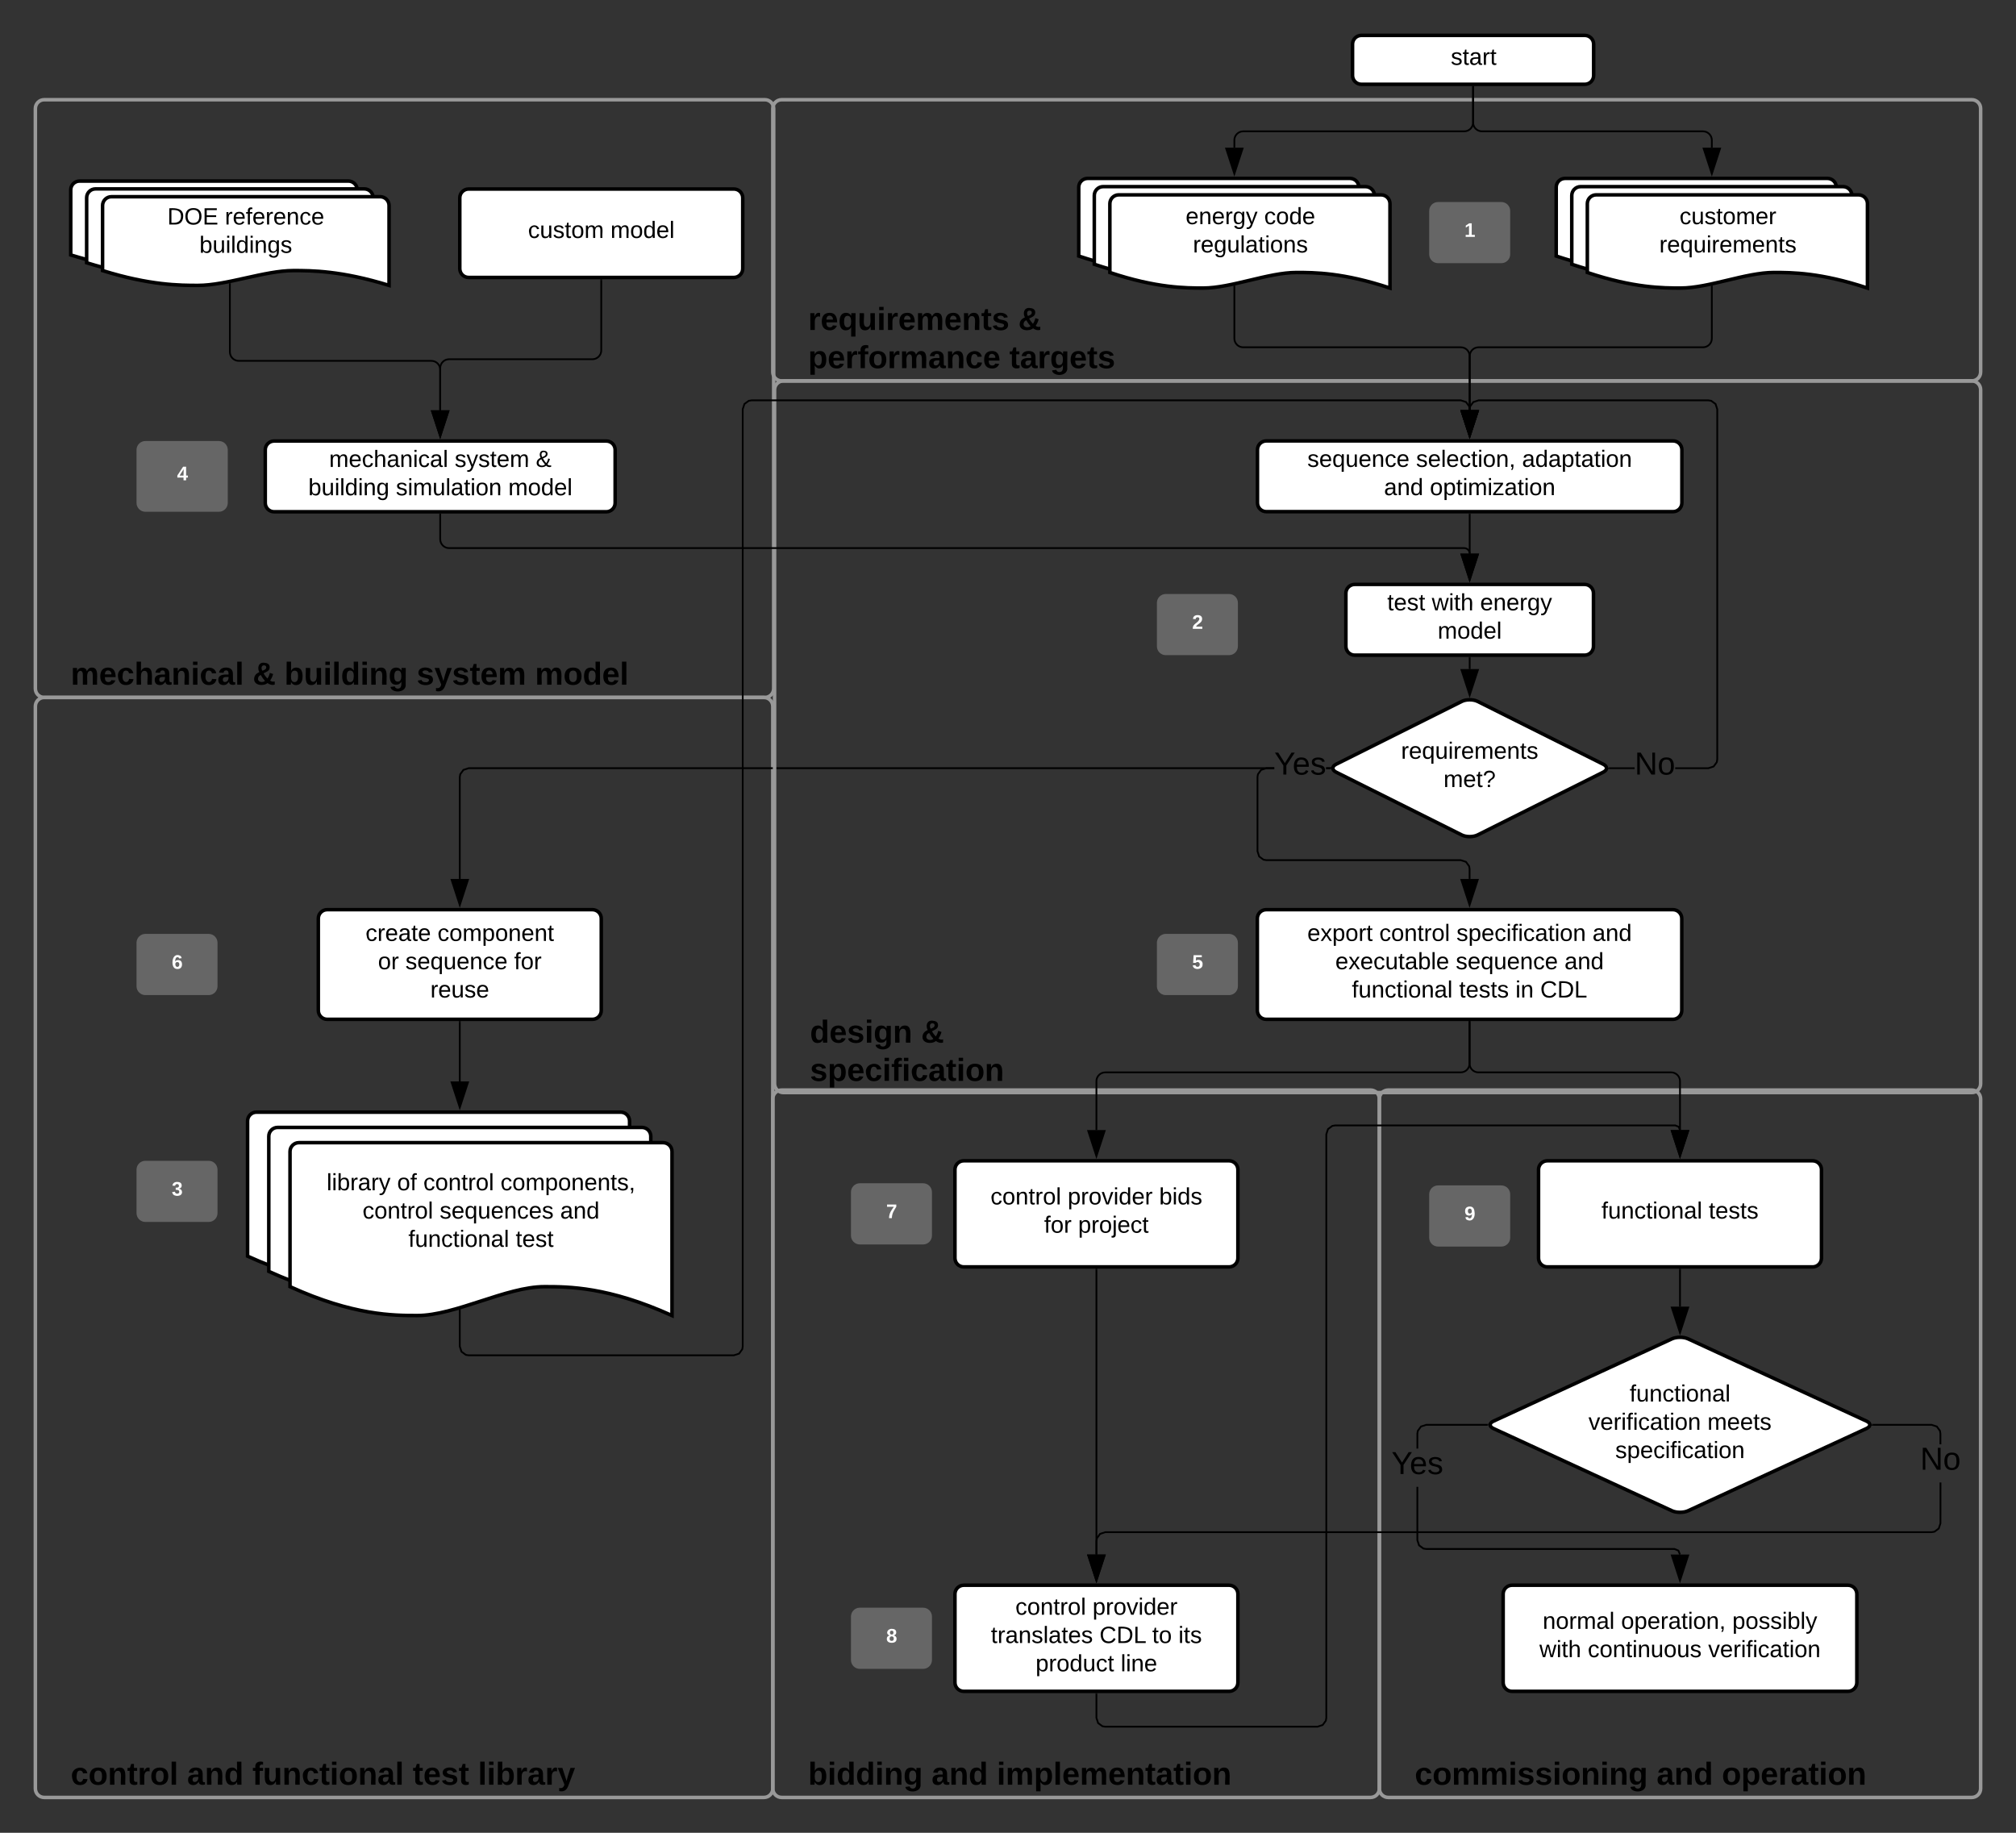 <svg xmlns="http://www.w3.org/2000/svg" xmlns:xlink="http://www.w3.org/1999/xlink" xmlns:lucid="lucid" width="1140" height="1036.38"><rect width="100%" height="100%" fill="#333333" stroke="none"/><g transform="translate(-140 -83.617)" lucid:page-tab-id="0_0"><path d="M160 483c0-2.76 2.24-5 5-5h407c2.76 0 5 2.24 5 5v612c0 2.76-2.24 5-5 5H165c-2.76 0-5-2.24-5-5z" stroke="#999" stroke-width="2" fill-opacity="0"/><use xlink:href="#a" transform="matrix(1,0,0,1,180,478) translate(0 614.8)"/><use xlink:href="#b" transform="matrix(1,0,0,1,180,478) translate(65.8 614.8)"/><use xlink:href="#c" transform="matrix(1,0,0,1,180,478) translate(102.7 614.8)"/><use xlink:href="#d" transform="matrix(1,0,0,1,180,478) translate(193.4 614.8)"/><use xlink:href="#e" transform="matrix(1,0,0,1,180,478) translate(230.3 614.8)"/><path d="M860.55 518.5H405.08l-2.72.9-1.63 2.22-.23 1.42v57.58h-1v-57.66l.28-1.74 1.96-2.68 3.18-1.04h455.63zm31.66 0h-2.3v-1h2.3z"/><path d="M892.5 518.4l-.3.1v-1h.8zM400 595.38l-4.64-14.26h9.28z"/><path d="M400 597l-5.32-16.38h10.64zm-3.95-15.38l3.95 12.14 3.95-12.14z"/><path d="M160 145c0-2.76 2.24-5 5-5h407.5c2.76 0 5 2.24 5 5v328c0 2.76-2.24 5-5 5H165c-2.76 0-5-2.24-5-5z" stroke="#999" stroke-width="2" fill-opacity="0"/><use xlink:href="#f" transform="matrix(1,0,0,1,180,140) translate(0 330.8)"/><use xlink:href="#g" transform="matrix(1,0,0,1,180,140) translate(102.9 330.8)"/><use xlink:href="#h" transform="matrix(1,0,0,1,180,140) translate(120.85 330.8)"/><use xlink:href="#i" transform="matrix(1,0,0,1,180,140) translate(195.6 330.8)"/><use xlink:href="#j" transform="matrix(1,0,0,1,180,140) translate(262.55 330.8)"/><path d="M920 705c0-2.76 2.24-5 5-5h330c2.76 0 5 2.24 5 5v390c0 2.76-2.24 5-5 5H925c-2.76 0-5-2.24-5-5z" stroke="#999" stroke-width="2" fill-opacity="0"/><use xlink:href="#k" transform="matrix(1,0,0,1,940,700) translate(0 392.8)"/><use xlink:href="#b" transform="matrix(1,0,0,1,940,700) translate(136.75 392.8)"/><use xlink:href="#l" transform="matrix(1,0,0,1,940,700) translate(173.65 392.8)"/><path d="M577 705c0-2.76 2.24-5 5-5h333c2.76 0 5 2.24 5 5v390c0 2.76-2.24 5-5 5H582c-2.76 0-5-2.24-5-5z" stroke="#999" stroke-width="2" fill-opacity="0"/><use xlink:href="#m" transform="matrix(1,0,0,1,597,700) translate(0 392.8)"/><use xlink:href="#b" transform="matrix(1,0,0,1,597,700) translate(69.75 392.8)"/><use xlink:href="#n" transform="matrix(1,0,0,1,597,700) translate(106.65 392.8)"/><path d="M577 145c0-2.76 2.24-5 5-5h673c2.76 0 5 2.24 5 5v149c0 2.76-2.24 5-5 5H582c-2.76 0-5-2.24-5-5z" stroke="#999" stroke-width="2" fill="url(#o)"/><use xlink:href="#p" transform="matrix(1,0,0,1,597,140) translate(0 130.2)"/><use xlink:href="#q" transform="matrix(1,0,0,1,597,140) translate(118.8 130.2)"/><use xlink:href="#r" transform="matrix(1,0,0,1,597,140) translate(0 151.8)"/><use xlink:href="#s" transform="matrix(1,0,0,1,597,140) translate(113.8 151.8)"/><path d="M578 304c0-2.76 2.24-5 5-5h672c2.76 0 5 2.24 5 5v392.42c0 2.76-2.24 5-5 5H583c-2.76 0-5-2.24-5-5z" stroke="#999" stroke-width="2" fill-opacity="0"/><use xlink:href="#t" transform="matrix(1,0,0,1,598,299) translate(0 374.2)"/><use xlink:href="#u" transform="matrix(1,0,0,1,598,299) translate(62.85 374.2)"/><use xlink:href="#v" transform="matrix(1,0,0,1,598,299) translate(0 395.8)"/><path d="M851.07 337.94c0-2.76 2.24-5 5-5h230c2.77 0 5 2.24 5 5v30c0 2.76-2.23 5-5 5h-230c-2.76 0-5-2.24-5-5z" stroke="#000" stroke-width="2" fill="#fff"/><use xlink:href="#w" transform="matrix(1,0,0,1,871.074,332.938) translate(8.204 14.667)"/><use xlink:href="#x" transform="matrix(1,0,0,1,871.074,332.938) translate(69.685 14.667)"/><use xlink:href="#y" transform="matrix(1,0,0,1,871.074,332.938) translate(129.611 14.667)"/><use xlink:href="#z" transform="matrix(1,0,0,1,871.074,332.938) translate(51.556 30.667)"/><use xlink:href="#A" transform="matrix(1,0,0,1,871.074,332.938) translate(77.481 30.667)"/><path d="M851 603c0-2.76 2.24-5 5-5h230c2.76 0 5 2.24 5 5v52c0 2.76-2.24 5-5 5H856c-2.76 0-5-2.24-5-5z" stroke="#000" stroke-width="2" fill="#fff"/><use xlink:href="#B" transform="matrix(1,0,0,1,871,598) translate(8.259 17.667)"/><use xlink:href="#C" transform="matrix(1,0,0,1,871,598) translate(48.963 17.667)"/><use xlink:href="#D" transform="matrix(1,0,0,1,871,598) translate(92.593 17.667)"/><use xlink:href="#E" transform="matrix(1,0,0,1,871,598) translate(169.519 17.667)"/><use xlink:href="#F" transform="matrix(1,0,0,1,871,598) translate(24.093 33.667)"/><use xlink:href="#G" transform="matrix(1,0,0,1,871,598) translate(92.204 33.667)"/><use xlink:href="#E" transform="matrix(1,0,0,1,871,598) translate(153.685 33.667)"/><use xlink:href="#H" transform="matrix(1,0,0,1,871,598) translate(33.426 49.667)"/><use xlink:href="#I" transform="matrix(1,0,0,1,871,598) translate(94.093 49.667)"/><use xlink:href="#J" transform="matrix(1,0,0,1,871,598) translate(125.944 49.667)"/><use xlink:href="#K" transform="matrix(1,0,0,1,871,598) translate(139.981 49.667)"/><path d="M680 745c0-2.76 2.24-5 5-5h150c2.76 0 5 2.24 5 5v50c0 2.76-2.24 5-5 5H685c-2.76 0-5-2.24-5-5z" stroke="#000" stroke-width="2" fill="#fff"/><use xlink:href="#L" transform="matrix(1,0,0,1,700,740) translate(0.111 24.667)"/><use xlink:href="#M" transform="matrix(1,0,0,1,700,740) translate(43.741 24.667)"/><use xlink:href="#N" transform="matrix(1,0,0,1,700,740) translate(95.481 24.667)"/><use xlink:href="#O" transform="matrix(1,0,0,1,700,740) translate(30.426 40.667)"/><use xlink:href="#P" transform="matrix(1,0,0,1,700,740) translate(49.648 40.667)"/><path d="M1085.46 840.67c2.5-1.15 6.57-1.15 9.08 0l100.92 46.53c2.5 1.15 2.5 3.03 0 4.18l-100.92 46.53c-2.5 1.16-6.57 1.16-9.08 0L984.54 891.4c-2.5-1.15-2.5-3.03 0-4.18z" stroke="#000" stroke-width="2" fill="#fff"/><use xlink:href="#Q" transform="matrix(1,0,0,1,1035,863.934) translate(26.519 12.167)"/><use xlink:href="#R" transform="matrix(1,0,0,1,1035,863.934) translate(3.241 28.167)"/><use xlink:href="#S" transform="matrix(1,0,0,1,1035,863.934) translate(70.5 28.167)"/><use xlink:href="#T" transform="matrix(1,0,0,1,1035,863.934) translate(18.389 44.167)"/><path d="M901.07 419.08c0-2.77 2.24-5 5-5h130c2.77 0 5 2.23 5 5v30c0 2.76-2.23 5-5 5h-130c-2.76 0-5-2.24-5-5z" stroke="#000" stroke-width="2" fill="#fff"/><use xlink:href="#U" transform="matrix(1,0,0,1,921.074,414.075) translate(3.389 14.667)"/><use xlink:href="#V" transform="matrix(1,0,0,1,921.074,414.075) translate(28.574 14.667)"/><use xlink:href="#W" transform="matrix(1,0,0,1,921.074,414.075) translate(55.907 14.667)"/><use xlink:href="#X" transform="matrix(1,0,0,1,921.074,414.075) translate(31.889 30.667)"/><path d="M966.6 480.24c2.47-1.24 6.48-1.24 8.95 0l71.05 35.52c2.47 1.24 2.47 3.24 0 4.48l-71.05 35.52c-2.47 1.24-6.48 1.24-8.95 0l-71.05-35.52c-2.47-1.24-2.47-3.24 0-4.48z" stroke="#000" stroke-width="2" fill="#fff"/><use xlink:href="#Y" transform="matrix(1,0,0,1,931.074,498) translate(1.185 14.667)"/><use xlink:href="#Z" transform="matrix(1,0,0,1,931.074,498) translate(25.204 30.667)"/><path d="M1064.33 518.5h-14.4v-1h14.4zm43.52-208.72l2.68 1.96 1.04 3.18v198.12l-.28 1.74-1.96 2.68-3.2 1.04h-18.86v-1h18.7l2.74-.9 1.62-2.22.23-1.42V315.08l-.9-2.72-2.2-1.63-1.44-.23H976.15l-2.72.9-1.63 2.22-.23 1.42v.5h-1v-.58l.28-1.74 1.96-2.68 3.2-1.04h130.1z"/><path d="M1049.95 518.5h-.8l.5-.9.3-.1zM971.07 330.32l-4.63-14.27h9.27z"/><path d="M971.07 331.94l-5.32-16.4h10.65zm-3.94-15.4l3.94 12.16 3.95-12.15z"/><use xlink:href="#aa" transform="matrix(1,0,0,1,1064.33,507.2) translate(0 14.4)"/><path d="M860.55 518.5h-4.4l-2.72.9-1.63 2.22-.23 1.42v41.88l.9 2.72 2.22 1.63 1.4.23H966.1l3.18 1.04 1.96 2.68.28 1.74v5.66h-1v-5.58l-.23-1.42-1.63-2.23-2.72-.9h-109.9l-1.72-.28-2.7-1.96-1.03-3.18v-42.12l.28-1.74 1.96-2.68 3.2-1.04h4.55zm31.66 0h-2.3v-1h2.3z"/><path d="M892.5 518.4l-.3.1v-1h.8zM971 595.38l-4.64-14.26h9.28z"/><path d="M971 597l-5.32-16.38h10.64zm-3.95-15.38l3.95 12.14 3.95-12.14z"/><use xlink:href="#ab" transform="matrix(1,0,0,1,860.552,507.2) translate(0 14.4)"/><path d="M838 245.17V275c0 2.76 2.24 5 5 5h123.07c2.77 0 5 2.24 5 5v30.55" stroke="#000" fill="none"/><path d="M838.5 245.18h-1v-.4l1-.2z"/><path d="M971.07 330.32l-4.63-14.27h9.27z" stroke="#000"/><path d="M969.34 310.54l1.95 2.68.27 1.74v.6h-1v-.52l-.23-1.42-1.62-2.23-2.73-.9H565.03l-1.42.23-2.23 1.63-.9 2.72v529.96l-.28 1.74-1.96 2.68-3.18 1.04H404.96l-1.74-.28-2.68-1.96-1.04-3.18V824.2h1v20.72l.9 2.72 2.22 1.63 1.42.23h149.88l2.72-.9 1.63-2.22.23-1.42V314.92l1.04-3.18 2.68-1.96 1.74-.28h401.2z"/><path d="M400.5 824.22h-1v-.36l1-.3zM971.07 330.32l-4.63-14.27h9.27z"/><path d="M971.07 331.94l-5.32-16.4h10.65zm-3.94-15.4l3.94 12.16 3.95-12.15z"/><path d="M280 717.5c0-2.76 2.24-5 5-5h206c2.76 0 5 2.24 5 5v92.75c-36.07-16.32-58.54-16.32-72.14-16.32-21.6 0-50.33 16.32-71.93 16.32-13.4 0-36.07 0-71.93-16.32z" stroke="#000" stroke-width="2" fill="#fff"/><path d="M292 726.13c0-2.77 2.24-5 5-5h206c2.76 0 5 2.23 5 5v92.75c-36.07-16.33-58.54-16.33-72.14-16.33-21.6 0-50.33 16.33-71.93 16.33-13.4 0-36.07 0-71.93-16.33z" stroke="#000" stroke-width="2" fill="#fff"/><path d="M304 734.75c0-2.76 2.24-5 5-5h206c2.76 0 5 2.24 5 5v92.75c-36.07-16.32-58.54-16.32-72.14-16.32-21.6 0-50.33 16.32-71.93 16.32-13.4 0-36.07 0-71.93-16.32z" stroke="#000" stroke-width="2" fill="#fff"/><use xlink:href="#ac" transform="matrix(1,0,0,1,324,724) translate(0.722 32.667)"/><use xlink:href="#ad" transform="matrix(1,0,0,1,324,724) translate(40.574 32.667)"/><use xlink:href="#C" transform="matrix(1,0,0,1,324,724) translate(55.389 32.667)"/><use xlink:href="#ae" transform="matrix(1,0,0,1,324,724) translate(99.019 32.667)"/><use xlink:href="#C" transform="matrix(1,0,0,1,324,724) translate(21 48.667)"/><use xlink:href="#af" transform="matrix(1,0,0,1,324,724) translate(64.63 48.667)"/><use xlink:href="#E" transform="matrix(1,0,0,1,324,724) translate(132.778 48.667)"/><use xlink:href="#H" transform="matrix(1,0,0,1,324,724) translate(46.926 64.667)"/><use xlink:href="#ag" transform="matrix(1,0,0,1,324,724) translate(107.593 64.667)"/><path d="M750 189.5c0-2.76 2.24-5 5-5h148.4c2.76 0 5 2.24 5 5v47.7c-26.45-8.8-42.93-8.8-52.9-8.8-15.85 0-36.9 8.8-52.75 8.8-9.82 0-26.46 0-52.75-8.8z" stroke="#000" stroke-width="2" fill="#fff"/><path d="M758.8 194.15c0-2.76 2.24-5 5-5h148.4c2.76 0 5 2.24 5 5v47.7c-26.45-8.8-42.93-8.8-52.9-8.8-15.85 0-36.9 8.8-52.75 8.8-9.82 0-26.46 0-52.75-8.8z" stroke="#000" stroke-width="2" fill="#fff"/><path d="M767.6 198.8c0-2.76 2.24-5 5-5H921c2.76 0 5 2.24 5 5v47.7c-26.45-8.8-42.93-8.8-52.9-8.8-15.85 0-36.9 8.8-52.75 8.8-9.82 0-26.46 0-52.75-8.8z" stroke="#000" stroke-width="2" fill="#fff"/><use xlink:href="#ah" transform="matrix(1,0,0,1,787.6,190.7) translate(22.852 19.667)"/><use xlink:href="#ai" transform="matrix(1,0,0,1,787.6,190.7) translate(67.259 19.667)"/><use xlink:href="#aj" transform="matrix(1,0,0,1,787.6,190.7) translate(26.963 35.667)"/><path d="M1020 189.5c0-2.76 2.24-5 5-5h148.4c2.76 0 5 2.24 5 5v47.7c-26.45-8.8-42.93-8.8-52.9-8.8-15.85 0-36.9 8.8-52.75 8.8-9.82 0-26.46 0-52.75-8.8z" stroke="#000" stroke-width="2" fill="#fff"/><path d="M1028.8 194.15c0-2.76 2.24-5 5-5h148.4c2.76 0 5 2.24 5 5v47.7c-26.45-8.8-42.93-8.8-52.9-8.8-15.85 0-36.9 8.8-52.75 8.8-9.82 0-26.46 0-52.75-8.8z" stroke="#000" stroke-width="2" fill="#fff"/><path d="M1037.6 198.8c0-2.76 2.24-5 5-5H1191c2.76 0 5 2.24 5 5v47.7c-26.45-8.8-42.93-8.8-52.9-8.8-15.85 0-36.9 8.8-52.75 8.8-9.82 0-26.46 0-52.75-8.8z" stroke="#000" stroke-width="2" fill="#fff"/><use xlink:href="#ak" transform="matrix(1,0,0,1,1057.6,190.7) translate(32.13 19.667)"/><use xlink:href="#al" transform="matrix(1,0,0,1,1057.6,190.7) translate(20.685 35.667)"/><path d="M1108 245.17V275c0 2.76-2.24 5-5 5H976.07c-2.76 0-5 2.24-5 5v30.55" stroke="#000" fill="none"/><path d="M1108.5 245.18h-1v-.4l1-.2z"/><path d="M971.07 330.32l-4.63-14.27h9.27z" stroke="#000"/><path d="M320 603c0-2.76 2.24-5 5-5h150c2.76 0 5 2.24 5 5v52c0 2.76-2.24 5-5 5H325c-2.76 0-5-2.24-5-5z" stroke="#000" stroke-width="2" fill="#fff"/><use xlink:href="#am" transform="matrix(1,0,0,1,340,598) translate(6.704 17.667)"/><use xlink:href="#an" transform="matrix(1,0,0,1,340,598) translate(47.407 17.667)"/><use xlink:href="#ao" transform="matrix(1,0,0,1,340,598) translate(13.741 33.667)"/><use xlink:href="#G" transform="matrix(1,0,0,1,340,598) translate(29.259 33.667)"/><use xlink:href="#ap" transform="matrix(1,0,0,1,340,598) translate(90.741 33.667)"/><use xlink:href="#aq" transform="matrix(1,0,0,1,340,598) translate(43.352 49.667)"/><path d="M904.83 108.62c0-2.76 2.24-5 5-5h126.34c2.76 0 5 2.24 5 5v17.66c0 2.77-2.24 5-5 5H909.83c-2.76 0-5-2.23-5-5z" stroke="#000" stroke-width="2" fill="#fff"/><use xlink:href="#ar" transform="matrix(1,0,0,1,924.833,103.617) translate(35.556 16.667)"/><path d="M973 132.78v20.1c0 2.77 2.24 5 5 5h125c2.76 0 5 2.25 5 5v4.24" stroke="#000" fill="none"/><path d="M973.5 132.8h-1v-.52h1z"/><path d="M1108 181.88l-4.64-14.26h9.28z" stroke="#000"/><path d="M973 132.78v20.1c0 2.77-2.24 5-5 5H843c-2.76 0-5 2.25-5 5v4.24" stroke="#000" fill="none"/><path d="M973.5 132.8h-1v-.52h1z"/><path d="M838 181.88l-4.64-14.26h9.28z" stroke="#000"/><path d="M941.98 954.42l.9 2.72 2.22 1.63 1.42.23h140.46l2.5 1.03.98 2.4-.92.38-.84-2-1.92-.8H946.44l-1.74-.28-2.68-1.96-1.04-3.18v-30.24h1zm39-64.63h-34.42l-2.72.88-1.63 2.23-.22 1.43v8.4h-1v-8.48l.28-1.74 1.96-2.67 3.18-1.04h34.58z"/><path d="M981.35 889.46l.32.33h-.7v-1h.9zM1090 977.38l-4.64-14.26h9.28z"/><path d="M1090 979l-5.32-16.38h10.64zm-3.95-15.38l3.95 12.14 3.95-12.14z"/><use xlink:href="#ab" transform="matrix(1,0,0,1,926.807,902.738) translate(0 14.4)"/><path d="M971 661.5V685c0 2.76-2.24 5-5 5H765c-2.76 0-5 2.24-5 5v27.62" stroke="#000" fill="none"/><path d="M971.5 661.5h-1v-.5h1z"/><path d="M760 737.38l-4.64-14.26h9.28z" stroke="#000"/><path d="M680 985c0-2.76 2.24-5 5-5h150c2.76 0 5 2.24 5 5v50c0 2.76-2.24 5-5 5H685c-2.76 0-5-2.24-5-5z" stroke="#000" stroke-width="2" fill="#fff"/><use xlink:href="#L" transform="matrix(1,0,0,1,700,980) translate(14.167 16.667)"/><use xlink:href="#as" transform="matrix(1,0,0,1,700,980) translate(57.796 16.667)"/><use xlink:href="#at" transform="matrix(1,0,0,1,700,980) translate(0.333 32.667)"/><use xlink:href="#au" transform="matrix(1,0,0,1,700,980) translate(61.741 32.667)"/><use xlink:href="#av" transform="matrix(1,0,0,1,700,980) translate(91.556 32.667)"/><use xlink:href="#aw" transform="matrix(1,0,0,1,700,980) translate(106.37 32.667)"/><use xlink:href="#ax" transform="matrix(1,0,0,1,700,980) translate(25.611 48.667)"/><use xlink:href="#ay" transform="matrix(1,0,0,1,700,980) translate(73.722 48.667)"/><path d="M760 801.5v161.12" stroke="#000" fill="none"/><path d="M760.5 801.5h-1v-.5h1z"/><path d="M760 977.38l-4.64-14.26h9.28z" stroke="#000"/><path d="M1089.62 720.38l.84 2.04-.92.4-.7-1.67-1.56-.65H895.04l-1.42.23-2.23 1.63-.9 2.72v329.96l-.28 1.74-1.96 2.68-3.18 1.04H764.96l-1.74-.28-2.68-1.96-1.04-3.18v-13.58h1v13.42l.9 2.72 2.22 1.63 1.42.23h119.88l2.72-.9 1.63-2.22.23-1.42V724.92l1.04-3.18 2.68-1.96 1.74-.28h192.52z"/><path d="M760.5 1041.5h-1v-.5h1zM1090 737.38l-4.64-14.26h9.28z"/><path d="M1090 739l-5.32-16.38h10.64zm-3.95-15.38l3.95 12.14 3.95-12.14z"/><path d="M971 661.5V685c0 2.76 2.24 5 5 5h109c2.76 0 5 2.24 5 5v27.62" stroke="#000" fill="none"/><path d="M971.5 661.5h-1v-.5h1z"/><path d="M1090 737.38l-4.64-14.26h9.28z" stroke="#000"/><path d="M990 985c0-2.76 2.24-5 5-5h190c2.76 0 5 2.24 5 5v50c0 2.76-2.24 5-5 5H995c-2.76 0-5-2.24-5-5z" stroke="#000" stroke-width="2" fill="#fff"/><g><use xlink:href="#az" transform="matrix(1,0,0,1,1010,980) translate(2.352 24.667)"/><use xlink:href="#aA" transform="matrix(1,0,0,1,1010,980) translate(46.685 24.667)"/><use xlink:href="#aB" transform="matrix(1,0,0,1,1010,980) translate(109.574 24.667)"/><use xlink:href="#V" transform="matrix(1,0,0,1,1010,980) translate(0.5 40.667)"/><use xlink:href="#aC" transform="matrix(1,0,0,1,1010,980) translate(27.833 40.667)"/><use xlink:href="#aD" transform="matrix(1,0,0,1,1010,980) translate(95.944 40.667)"/></g><path d="M400 661.5v33.62" stroke="#000" fill="none"/><path d="M400.5 661.5h-1v-.5h1z"/><path d="M400 709.88l-4.64-14.26h9.28z" stroke="#000"/><path d="M1237.77 945.08l-1.04 3.18-2.68 1.96-1.74.28H765.1l-2.72.9-1.63 2.22-.23 1.42v7.58h-1v-7.66l.28-1.74 1.96-2.68 3.18-1.04h467.3l1.43-.23 2.23-1.63.9-2.72V921.9h1zm-2.24-55.25l1.96 2.68.27 1.75v6.04h-1v-5.97l-.23-1.42-1.62-2.22-2.73-.9H1199v-1h33.33z"/><path d="M1199.03 889.8h-.9l.52-.68-.32-.33h.7zM760 977.38l-4.64-14.26h9.28z"/><path d="M760 979l-5.32-16.38h10.64zm-3.95-15.38l3.95 12.14 3.95-12.14z"/><g><use xlink:href="#aa" transform="matrix(1,0,0,1,1225.796,900.291) translate(0 14.4)"/></g><path d="M290 338c0-2.76 2.24-5 5-5h187.85c2.76 0 5 2.24 5 5v30c0 2.76-2.24 5-5 5H295c-2.76 0-5-2.24-5-5z" stroke="#000" stroke-width="2" fill="#fff"/><g><use xlink:href="#aE" transform="matrix(1,0,0,1,310,333) translate(16.111 14.667)"/><use xlink:href="#aF" transform="matrix(1,0,0,1,310,333) translate(87.111 14.667)"/><use xlink:href="#aG" transform="matrix(1,0,0,1,310,333) translate(133 14.667)"/><use xlink:href="#aH" transform="matrix(1,0,0,1,310,333) translate(4.352 30.667)"/><use xlink:href="#aI" transform="matrix(1,0,0,1,310,333) translate(53.87 30.667)"/><use xlink:href="#X" transform="matrix(1,0,0,1,310,333) translate(117.426 30.667)"/></g><path d="M388.93 374.5v14.04c0 2.76 2.23 5 5 5h574c1.73 0 3.14 1.4 3.14 3.15" stroke="#000" fill="none"/><path d="M389.43 374.5h-1v-.5h1z"/><path d="M971.07 411.46l-4.63-14.27h9.27z" stroke="#000"/><path d="M180 191c0-2.76 2.24-5 5-5h152c2.76 0 5 2.24 5 5v45.15c-27.05-8.38-43.9-8.38-54.1-8.38-16.2 0-37.75 8.38-53.95 8.38-10.05 0-27.06 0-53.95-8.38z" stroke="#000" stroke-width="2" fill="#fff"/><path d="M189 195.43c0-2.77 2.24-5 5-5h152c2.76 0 5 2.23 5 5v45.14c-27.05-8.37-43.9-8.37-54.1-8.37-16.2 0-37.75 8.38-53.95 8.38-10.05 0-27.06 0-53.95-8.38z" stroke="#000" stroke-width="2" fill="#fff"/><path d="M198 199.85c0-2.76 2.24-5 5-5h152c2.76 0 5 2.24 5 5V245c-27.05-8.38-43.9-8.38-54.1-8.38-16.2 0-37.75 8.38-53.95 8.38-10.05 0-27.06 0-53.95-8.38z" stroke="#000" stroke-width="2" fill="#fff"/><g><use xlink:href="#aJ" transform="matrix(1,0,0,1,218,191.9) translate(16.611 18.667)"/><use xlink:href="#aK" transform="matrix(1,0,0,1,218,191.9) translate(49.167 18.667)"/><use xlink:href="#aL" transform="matrix(1,0,0,1,218,191.9) translate(34.759 34.667)"/></g><path d="M400 195.5c0-2.76 2.24-5 5-5h150c2.76 0 5 2.24 5 5v40c0 2.76-2.24 5-5 5H405c-2.76 0-5-2.24-5-5z" stroke="#000" stroke-width="2" fill="#fff"/><g><use xlink:href="#aM" transform="matrix(1,0,0,1,420,190.5) translate(18.574 27.667)"/><use xlink:href="#X" transform="matrix(1,0,0,1,420,190.5) translate(65.204 27.667)"/></g><path d="M270 243.82v38.84c0 2.76 2.24 5 5 5h108.93c2.76 0 5 2.24 5 5v22.96" stroke="#000" fill="none"/><path d="M270.5 243.83h-1v-.42l1-.18z"/><path d="M388.93 330.38l-4.64-14.26h9.26z" stroke="#000"/><path d="M480 242v39.75c0 2.76-2.24 5-5 5h-81.07c-2.77 0-5 2.24-5 5v23.87" stroke="#000" fill="none"/><path d="M480.5 242h-1v-.5h1z"/><path d="M388.93 330.38l-4.64-14.26h9.26z" stroke="#000"/><path d="M217.2 745c0-2.76 2.25-5 5-5H258c2.76 0 5 2.24 5 5v24.58c0 2.76-2.24 5-5 5h-35.8c-2.75 0-5-2.24-5-5z" fill="#666"/><g><use xlink:href="#aN" transform="matrix(1,0,0,1,237.213,740) translate(-0.086 19.722)"/></g><path d="M217.2 338c0-2.76 2.25-5 5-5h41.6c2.75 0 5 2.24 5 5v30c0 2.76-2.25 5-5 5h-41.6c-2.75 0-5-2.24-5-5z" fill="#666"/><g><use xlink:href="#aO" transform="matrix(1,0,0,1,237.213,333) translate(2.914 22.222)"/></g><path d="M971.07 455.58v6.38" stroke="#000" fill="none"/><path d="M971.57 455.6h-1v-.52h1z"/><path d="M971.07 476.72l-4.63-14.26h9.27z" stroke="#000"/><path d="M971.07 374.44v22.25" stroke="#000" fill="none"/><path d="M971.57 374.45h-1v-.5h1z"/><path d="M971.07 411.46l-4.63-14.27h9.27z" stroke="#000"/><path d="M1010 745c0-2.76 2.24-5 5-5h150c2.76 0 5 2.24 5 5v50c0 2.76-2.24 5-5 5h-150c-2.76 0-5-2.24-5-5z" stroke="#000" stroke-width="2" fill="#fff"/><g><use xlink:href="#aP" transform="matrix(1,0,0,1,1030,740) translate(15.593 32.667)"/><use xlink:href="#aQ" transform="matrix(1,0,0,1,1030,740) translate(76.259 32.667)"/></g><path d="M1090 801.5v20.95" stroke="#000" fill="none"/><path d="M1090.5 801.5h-1v-.5h1z"/><path d="M1090 837.22l-4.64-14.27h9.28z" stroke="#000"/><path d="M217.2 616.7c0-2.75 2.25-5 5-5H258c2.76 0 5 2.25 5 5v24.6c0 2.75-2.24 5-5 5h-35.8c-2.75 0-5-2.25-5-5z" fill="#666"/><g><use xlink:href="#aR" transform="matrix(1,0,0,1,237.213,611.711) translate(-0.086 19.722)"/></g><path d="M948.18 202.85c0-2.76 2.24-5 5-5h35.8c2.75 0 5 2.24 5 5v24.58c0 2.76-2.25 5-5 5h-35.8c-2.76 0-5-2.24-5-5z" fill="#666"/><g><use xlink:href="#aS" transform="matrix(1,0,0,1,968.18,197.853) translate(-0.086 19.722)"/></g><path d="M794.2 424.5c0-2.76 2.25-5 5-5H835c2.76 0 5 2.24 5 5v24.58c0 2.76-2.24 5-5 5h-35.8c-2.75 0-5-2.24-5-5z" fill="#666"/><g><use xlink:href="#aT" transform="matrix(1,0,0,1,814.213,419.497) translate(-0.086 19.722)"/></g><path d="M794.2 616.7c0-2.75 2.25-5 5-5H835c2.76 0 5 2.25 5 5v24.6c0 2.75-2.24 5-5 5h-35.8c-2.75 0-5-2.25-5-5z" fill="#666"/><g><use xlink:href="#aU" transform="matrix(1,0,0,1,814.213,611.711) translate(-0.086 19.722)"/></g><path d="M621.2 757.7c0-2.75 2.25-5 5-5H662c2.76 0 5 2.25 5 5v24.6c0 2.75-2.24 5-5 5h-35.8c-2.75 0-5-2.25-5-5z" fill="#666"/><g><use xlink:href="#aV" transform="matrix(1,0,0,1,641.213,752.711) translate(-0.086 19.722)"/></g><path d="M621.2 997.7c0-2.75 2.25-5 5-5H662c2.76 0 5 2.25 5 5v24.6c0 2.75-2.24 5-5 5h-35.8c-2.75 0-5-2.25-5-5z" fill="#666"/><g><use xlink:href="#aW" transform="matrix(1,0,0,1,641.213,992.711) translate(-0.086 19.722)"/></g><path d="M948.18 758.92c0-2.76 2.24-5 5-5h35.8c2.75 0 5 2.24 5 5v24.58c0 2.76-2.25 5-5 5h-35.8c-2.76 0-5-2.24-5-5z" fill="#666"/><g><use xlink:href="#aX" transform="matrix(1,0,0,1,968.18,753.922) translate(-0.086 19.722)"/></g><defs><path d="M190-63c-7 42-38 67-86 67-59 0-84-38-90-98-12-110 154-137 174-36l-49 2c-2-19-15-32-35-32-30 0-35 28-38 64-6 74 65 87 74 30" id="aY"/><path d="M110-194c64 0 96 36 96 99 0 64-35 99-97 99-61 0-95-36-95-99 0-62 34-99 96-99zm-1 164c35 0 45-28 45-65 0-40-10-65-43-65-34 0-45 26-45 65 0 36 10 65 43 65" id="aZ"/><path d="M135-194c87-1 58 113 63 194h-50c-7-57 23-157-34-157-59 0-34 97-39 157H25l-1-190h47c2 12-1 28 3 38 12-26 28-41 61-42" id="ba"/><path d="M115-3C79 11 28 4 28-45v-112H4v-33h27l15-45h31v45h36v33H77v99c-1 23 16 31 38 25v30" id="bb"/><path d="M135-150c-39-12-60 13-60 57V0H25l-1-190h47c2 13-1 29 3 40 6-28 27-53 61-41v41" id="bc"/><path d="M25 0v-261h50V0H25" id="bd"/><g id="a"><use transform="matrix(0.05,0,0,0.05,0,0)" xlink:href="#aY"/><use transform="matrix(0.05,0,0,0.05,10,0)" xlink:href="#aZ"/><use transform="matrix(0.05,0,0,0.05,20.95,0)" xlink:href="#ba"/><use transform="matrix(0.05,0,0,0.05,31.9,0)" xlink:href="#bb"/><use transform="matrix(0.05,0,0,0.05,37.85,0)" xlink:href="#bc"/><use transform="matrix(0.05,0,0,0.05,44.85,0)" xlink:href="#aZ"/><use transform="matrix(0.05,0,0,0.05,55.8,0)" xlink:href="#bd"/></g><path d="M133-34C117-15 103 5 69 4 32 3 11-16 11-54c-1-60 55-63 116-61 1-26-3-47-28-47-18 1-26 9-28 27l-52-2c7-38 36-58 82-57s74 22 75 68l1 82c-1 14 12 18 25 15v27c-30 8-71 5-69-32zm-48 3c29 0 43-24 42-57-32 0-66-3-65 30 0 17 8 27 23 27" id="be"/><path d="M88-194c31-1 46 15 58 34l-1-101h50l1 261h-48c-2-10 0-23-3-31C134-8 116 4 84 4 32 4 16-41 15-95c0-56 19-97 73-99zm17 164c33 0 40-30 41-66 1-37-9-64-41-64s-38 30-39 65c0 43 13 65 39 65" id="bf"/><g id="b"><use transform="matrix(0.05,0,0,0.05,0,0)" xlink:href="#be"/><use transform="matrix(0.05,0,0,0.05,10,0)" xlink:href="#ba"/><use transform="matrix(0.05,0,0,0.05,20.95,0)" xlink:href="#bf"/></g><path d="M121-226c-27-7-43 5-38 36h38v33H83V0H34v-157H6v-33h28c-9-59 32-81 87-68v32" id="bg"/><path d="M85 4C-2 5 27-109 22-190h50c7 57-23 150 33 157 60-5 35-97 40-157h50l1 190h-47c-2-12 1-28-3-38-12 25-28 42-61 42" id="bh"/><path d="M25-224v-37h50v37H25zM25 0v-190h50V0H25" id="bi"/><g id="c"><use transform="matrix(0.05,0,0,0.05,0,0)" xlink:href="#bg"/><use transform="matrix(0.05,0,0,0.05,5.95,0)" xlink:href="#bh"/><use transform="matrix(0.05,0,0,0.05,16.9,0)" xlink:href="#ba"/><use transform="matrix(0.05,0,0,0.05,27.85,0)" xlink:href="#aY"/><use transform="matrix(0.05,0,0,0.05,37.85,0)" xlink:href="#bb"/><use transform="matrix(0.05,0,0,0.05,43.8,0)" xlink:href="#bi"/><use transform="matrix(0.05,0,0,0.05,48.8,0)" xlink:href="#aZ"/><use transform="matrix(0.05,0,0,0.05,59.75,0)" xlink:href="#ba"/><use transform="matrix(0.05,0,0,0.05,70.7,0)" xlink:href="#be"/><use transform="matrix(0.05,0,0,0.05,80.7,0)" xlink:href="#bd"/></g><path d="M185-48c-13 30-37 53-82 52C43 2 14-33 14-96s30-98 90-98c62 0 83 45 84 108H66c0 31 8 55 39 56 18 0 30-7 34-22zm-45-69c5-46-57-63-70-21-2 6-4 13-4 21h74" id="bj"/><path d="M137-138c1-29-70-34-71-4 15 46 118 7 119 86 1 83-164 76-172 9l43-7c4 19 20 25 44 25 33 8 57-30 24-41C81-84 22-81 20-136c-2-80 154-74 161-7" id="bk"/><g id="d"><use transform="matrix(0.05,0,0,0.05,0,0)" xlink:href="#bb"/><use transform="matrix(0.05,0,0,0.05,5.95,0)" xlink:href="#bj"/><use transform="matrix(0.05,0,0,0.05,15.95,0)" xlink:href="#bk"/><use transform="matrix(0.05,0,0,0.05,25.95,0)" xlink:href="#bb"/></g><path d="M135-194c52 0 70 43 70 98 0 56-19 99-73 100-30 1-46-15-58-35L72 0H24l1-261h50v104c11-23 29-37 60-37zM114-30c31 0 40-27 40-66 0-37-7-63-39-63s-41 28-41 65c0 36 8 64 40 64" id="bl"/><path d="M123 10C108 53 80 86 19 72V37c35 8 53-11 59-39L3-190h52l48 148c12-52 28-100 44-148h51" id="bm"/><g id="e"><use transform="matrix(0.05,0,0,0.05,0,0)" xlink:href="#bd"/><use transform="matrix(0.05,0,0,0.05,5,0)" xlink:href="#bi"/><use transform="matrix(0.05,0,0,0.05,10,0)" xlink:href="#bl"/><use transform="matrix(0.05,0,0,0.05,20.95,0)" xlink:href="#bc"/><use transform="matrix(0.05,0,0,0.05,27.95,0)" xlink:href="#be"/><use transform="matrix(0.05,0,0,0.05,37.95,0)" xlink:href="#bc"/><use transform="matrix(0.05,0,0,0.05,44.95,0)" xlink:href="#bm"/></g><path d="M220-157c-53 9-28 100-34 157h-49v-107c1-27-5-49-29-50C55-147 81-57 75 0H25l-1-190h47c2 12-1 28 3 38 10-53 101-56 108 0 13-22 24-43 59-42 82 1 51 116 57 194h-49v-107c-1-25-5-48-29-50" id="bn"/><path d="M114-157C55-157 80-60 75 0H25v-261h50l-1 109c12-26 28-41 61-42 86-1 58 113 63 194h-50c-7-57 23-157-34-157" id="bo"/><g id="f"><use transform="matrix(0.05,0,0,0.05,0,0)" xlink:href="#bn"/><use transform="matrix(0.05,0,0,0.05,16,0)" xlink:href="#bj"/><use transform="matrix(0.05,0,0,0.05,26,0)" xlink:href="#aY"/><use transform="matrix(0.05,0,0,0.05,36,0)" xlink:href="#bo"/><use transform="matrix(0.05,0,0,0.05,46.95,0)" xlink:href="#be"/><use transform="matrix(0.05,0,0,0.05,56.95,0)" xlink:href="#ba"/><use transform="matrix(0.05,0,0,0.05,67.9,0)" xlink:href="#bi"/><use transform="matrix(0.05,0,0,0.05,72.9,0)" xlink:href="#aY"/><use transform="matrix(0.05,0,0,0.05,82.9,0)" xlink:href="#be"/><use transform="matrix(0.05,0,0,0.05,92.9,0)" xlink:href="#bd"/></g><path d="M168-19C124 19 11 11 16-68c3-43 29-60 59-75-25-44-12-111 53-106 37 3 64 15 64 52 0 43-40 52-69 68 12 22 27 41 43 59 14-19 21-38 28-64l37 13c-8 29-19 52-34 74 12 10 32 16 52 10v35c-28 11-65-2-81-17zm-58-139c19-9 43-14 43-39 0-14-10-22-25-22-34 0-33 41-18 61zM60-68c-3 40 55 47 79 25-18-20-34-42-48-67-18 8-30 20-31 42" id="bp"/><use transform="matrix(0.05,0,0,0.05,0,0)" xlink:href="#bp" id="g"/><path d="M195-6C206 82 75 100 31 46c-4-6-6-13-8-21l49-6c3 16 16 24 34 25 40 0 42-37 40-79-11 22-30 35-61 35-53 0-70-43-70-97 0-56 18-96 73-97 30 0 46 14 59 34l2-30h47zm-90-29c32 0 41-27 41-63 0-35-9-62-40-62-32 0-39 29-40 63 0 36 9 62 39 62" id="bq"/><g id="h"><use transform="matrix(0.05,0,0,0.05,0,0)" xlink:href="#bl"/><use transform="matrix(0.05,0,0,0.05,10.95,0)" xlink:href="#bh"/><use transform="matrix(0.05,0,0,0.05,21.9,0)" xlink:href="#bi"/><use transform="matrix(0.05,0,0,0.05,26.9,0)" xlink:href="#bd"/><use transform="matrix(0.05,0,0,0.05,31.9,0)" xlink:href="#bf"/><use transform="matrix(0.05,0,0,0.05,42.85,0)" xlink:href="#bi"/><use transform="matrix(0.05,0,0,0.05,47.85,0)" xlink:href="#ba"/><use transform="matrix(0.05,0,0,0.05,58.8,0)" xlink:href="#bq"/></g><g id="i"><use transform="matrix(0.05,0,0,0.05,0,0)" xlink:href="#bk"/><use transform="matrix(0.05,0,0,0.05,10,0)" xlink:href="#bm"/><use transform="matrix(0.05,0,0,0.05,20,0)" xlink:href="#bk"/><use transform="matrix(0.05,0,0,0.05,30,0)" xlink:href="#bb"/><use transform="matrix(0.05,0,0,0.05,35.95,0)" xlink:href="#bj"/><use transform="matrix(0.05,0,0,0.05,45.95,0)" xlink:href="#bn"/></g><g id="j"><use transform="matrix(0.05,0,0,0.05,0,0)" xlink:href="#bn"/><use transform="matrix(0.05,0,0,0.05,16,0)" xlink:href="#aZ"/><use transform="matrix(0.05,0,0,0.05,26.95,0)" xlink:href="#bf"/><use transform="matrix(0.05,0,0,0.05,37.9,0)" xlink:href="#bj"/><use transform="matrix(0.05,0,0,0.05,47.9,0)" xlink:href="#bd"/></g><g id="k"><use transform="matrix(0.05,0,0,0.05,0,0)" xlink:href="#aY"/><use transform="matrix(0.05,0,0,0.05,10,0)" xlink:href="#aZ"/><use transform="matrix(0.05,0,0,0.05,20.95,0)" xlink:href="#bn"/><use transform="matrix(0.05,0,0,0.05,36.95,0)" xlink:href="#bn"/><use transform="matrix(0.05,0,0,0.05,52.95,0)" xlink:href="#bi"/><use transform="matrix(0.05,0,0,0.05,57.95,0)" xlink:href="#bk"/><use transform="matrix(0.05,0,0,0.05,67.95,0)" xlink:href="#bk"/><use transform="matrix(0.05,0,0,0.05,77.95,0)" xlink:href="#bi"/><use transform="matrix(0.05,0,0,0.05,82.95,0)" xlink:href="#aZ"/><use transform="matrix(0.05,0,0,0.05,93.9,0)" xlink:href="#ba"/><use transform="matrix(0.05,0,0,0.05,104.85,0)" xlink:href="#bi"/><use transform="matrix(0.05,0,0,0.05,109.85,0)" xlink:href="#ba"/><use transform="matrix(0.05,0,0,0.05,120.8,0)" xlink:href="#bq"/></g><path d="M135-194c53 0 70 44 70 98 0 56-19 98-73 100-31 1-45-17-59-34 3 33 2 69 2 105H25l-1-265h48c2 10 0 23 3 31 11-24 29-35 60-35zM114-30c33 0 39-31 40-66 0-38-9-64-40-64-56 0-55 130 0 130" id="br"/><g id="l"><use transform="matrix(0.05,0,0,0.05,0,0)" xlink:href="#aZ"/><use transform="matrix(0.05,0,0,0.05,10.95,0)" xlink:href="#br"/><use transform="matrix(0.05,0,0,0.05,21.9,0)" xlink:href="#bj"/><use transform="matrix(0.05,0,0,0.05,31.9,0)" xlink:href="#bc"/><use transform="matrix(0.05,0,0,0.05,38.9,0)" xlink:href="#be"/><use transform="matrix(0.05,0,0,0.05,48.9,0)" xlink:href="#bb"/><use transform="matrix(0.05,0,0,0.05,54.85,0)" xlink:href="#bi"/><use transform="matrix(0.05,0,0,0.05,59.85,0)" xlink:href="#aZ"/><use transform="matrix(0.05,0,0,0.05,70.8,0)" xlink:href="#ba"/></g><g id="m"><use transform="matrix(0.05,0,0,0.05,0,0)" xlink:href="#bl"/><use transform="matrix(0.05,0,0,0.05,10.95,0)" xlink:href="#bi"/><use transform="matrix(0.05,0,0,0.05,15.95,0)" xlink:href="#bf"/><use transform="matrix(0.05,0,0,0.05,26.9,0)" xlink:href="#bf"/><use transform="matrix(0.05,0,0,0.05,37.85,0)" xlink:href="#bi"/><use transform="matrix(0.05,0,0,0.05,42.85,0)" xlink:href="#ba"/><use transform="matrix(0.05,0,0,0.05,53.8,0)" xlink:href="#bq"/></g><g id="n"><use transform="matrix(0.05,0,0,0.05,0,0)" xlink:href="#bi"/><use transform="matrix(0.05,0,0,0.05,5,0)" xlink:href="#bn"/><use transform="matrix(0.05,0,0,0.05,21,0)" xlink:href="#br"/><use transform="matrix(0.05,0,0,0.05,31.95,0)" xlink:href="#bd"/><use transform="matrix(0.05,0,0,0.05,36.95,0)" xlink:href="#bj"/><use transform="matrix(0.05,0,0,0.05,46.95,0)" xlink:href="#bn"/><use transform="matrix(0.05,0,0,0.05,62.95,0)" xlink:href="#bj"/><use transform="matrix(0.05,0,0,0.05,72.95,0)" xlink:href="#ba"/><use transform="matrix(0.05,0,0,0.05,83.9,0)" xlink:href="#bb"/><use transform="matrix(0.05,0,0,0.05,89.85,0)" xlink:href="#be"/><use transform="matrix(0.05,0,0,0.05,99.85,0)" xlink:href="#bb"/><use transform="matrix(0.05,0,0,0.05,105.8,0)" xlink:href="#bi"/><use transform="matrix(0.05,0,0,0.05,110.8,0)" xlink:href="#aZ"/><use transform="matrix(0.05,0,0,0.05,121.75,0)" xlink:href="#ba"/></g><linearGradient gradientUnits="userSpaceOnUse" id="o" x1="577" y1="140" x2="577" y2="299"><stop offset="0%" stop-color="#636363" stop-opacity="0"/><stop offset="100%" stop-opacity="0"/></linearGradient><path d="M84 4C32 4 15-41 15-95c0-55 18-99 73-99 29 0 47 12 58 34l2-30h48l-1 265h-49V-32C136-9 114 4 84 4zm21-34c32 0 41-29 41-66 0-36-9-64-40-64-33 0-39 30-40 65 0 43 13 65 39 65" id="bs"/><g id="p"><use transform="matrix(0.05,0,0,0.05,0,0)" xlink:href="#bc"/><use transform="matrix(0.05,0,0,0.05,7,0)" xlink:href="#bj"/><use transform="matrix(0.05,0,0,0.05,17,0)" xlink:href="#bs"/><use transform="matrix(0.05,0,0,0.05,27.95,0)" xlink:href="#bh"/><use transform="matrix(0.05,0,0,0.05,38.9,0)" xlink:href="#bi"/><use transform="matrix(0.05,0,0,0.05,43.9,0)" xlink:href="#bc"/><use transform="matrix(0.05,0,0,0.05,50.9,0)" xlink:href="#bj"/><use transform="matrix(0.05,0,0,0.05,60.9,0)" xlink:href="#bn"/><use transform="matrix(0.05,0,0,0.05,76.9,0)" xlink:href="#bj"/><use transform="matrix(0.05,0,0,0.05,86.9,0)" xlink:href="#ba"/><use transform="matrix(0.05,0,0,0.05,97.85,0)" xlink:href="#bb"/><use transform="matrix(0.05,0,0,0.05,103.8,0)" xlink:href="#bk"/></g><use transform="matrix(0.05,0,0,0.05,0,0)" xlink:href="#bp" id="q"/><g id="r"><use transform="matrix(0.05,0,0,0.05,0,0)" xlink:href="#br"/><use transform="matrix(0.05,0,0,0.05,10.95,0)" xlink:href="#bj"/><use transform="matrix(0.05,0,0,0.05,20.95,0)" xlink:href="#bc"/><use transform="matrix(0.05,0,0,0.05,27.95,0)" xlink:href="#bg"/><use transform="matrix(0.05,0,0,0.05,33.9,0)" xlink:href="#aZ"/><use transform="matrix(0.05,0,0,0.05,44.85,0)" xlink:href="#bc"/><use transform="matrix(0.05,0,0,0.05,51.85,0)" xlink:href="#bn"/><use transform="matrix(0.05,0,0,0.05,67.85,0)" xlink:href="#be"/><use transform="matrix(0.05,0,0,0.05,77.85,0)" xlink:href="#ba"/><use transform="matrix(0.05,0,0,0.05,88.8,0)" xlink:href="#aY"/><use transform="matrix(0.05,0,0,0.05,98.8,0)" xlink:href="#bj"/></g><g id="s"><use transform="matrix(0.05,0,0,0.05,0,0)" xlink:href="#bb"/><use transform="matrix(0.05,0,0,0.05,5.95,0)" xlink:href="#be"/><use transform="matrix(0.05,0,0,0.05,15.95,0)" xlink:href="#bc"/><use transform="matrix(0.05,0,0,0.05,22.95,0)" xlink:href="#bq"/><use transform="matrix(0.05,0,0,0.05,33.9,0)" xlink:href="#bj"/><use transform="matrix(0.05,0,0,0.05,43.9,0)" xlink:href="#bb"/><use transform="matrix(0.05,0,0,0.05,49.85,0)" xlink:href="#bk"/></g><g id="t"><use transform="matrix(0.05,0,0,0.05,0,0)" xlink:href="#bf"/><use transform="matrix(0.05,0,0,0.05,10.95,0)" xlink:href="#bj"/><use transform="matrix(0.05,0,0,0.05,20.95,0)" xlink:href="#bk"/><use transform="matrix(0.05,0,0,0.05,30.95,0)" xlink:href="#bi"/><use transform="matrix(0.05,0,0,0.05,35.95,0)" xlink:href="#bq"/><use transform="matrix(0.05,0,0,0.05,46.9,0)" xlink:href="#ba"/></g><use transform="matrix(0.05,0,0,0.05,0,0)" xlink:href="#bp" id="u"/><g id="v"><use transform="matrix(0.05,0,0,0.05,0,0)" xlink:href="#bk"/><use transform="matrix(0.05,0,0,0.05,10,0)" xlink:href="#br"/><use transform="matrix(0.05,0,0,0.05,20.95,0)" xlink:href="#bj"/><use transform="matrix(0.05,0,0,0.05,30.95,0)" xlink:href="#aY"/><use transform="matrix(0.05,0,0,0.05,40.95,0)" xlink:href="#bi"/><use transform="matrix(0.05,0,0,0.05,45.95,0)" xlink:href="#bg"/><use transform="matrix(0.05,0,0,0.05,51.9,0)" xlink:href="#bi"/><use transform="matrix(0.05,0,0,0.05,56.9,0)" xlink:href="#aY"/><use transform="matrix(0.05,0,0,0.05,66.9,0)" xlink:href="#be"/><use transform="matrix(0.05,0,0,0.05,76.9,0)" xlink:href="#bb"/><use transform="matrix(0.05,0,0,0.05,82.85,0)" xlink:href="#bi"/><use transform="matrix(0.05,0,0,0.05,87.85,0)" xlink:href="#aZ"/><use transform="matrix(0.05,0,0,0.05,98.8,0)" xlink:href="#ba"/></g><path d="M135-143c-3-34-86-38-87 0 15 53 115 12 119 90S17 21 10-45l28-5c4 36 97 45 98 0-10-56-113-15-118-90-4-57 82-63 122-42 12 7 21 19 24 35" id="bt"/><path d="M100-194c63 0 86 42 84 106H49c0 40 14 67 53 68 26 1 43-12 49-29l28 8c-11 28-37 45-77 45C44 4 14-33 15-96c1-61 26-98 85-98zm52 81c6-60-76-77-97-28-3 7-6 17-6 28h103" id="bu"/><path d="M145-31C134-9 116 4 85 4 32 4 16-35 15-94c0-59 17-99 70-100 32-1 48 14 60 33 0-11-1-24 2-32h30l-1 268h-32zM93-21c41 0 51-33 51-76s-8-73-50-73c-40 0-46 35-46 75s5 74 45 74" id="bv"/><path d="M84 4C-5 8 30-112 23-190h32v120c0 31 7 50 39 49 72-2 45-101 50-169h31l1 190h-30c-1-10 1-25-2-33-11 22-28 36-60 37" id="bw"/><path d="M117-194c89-4 53 116 60 194h-32v-121c0-31-8-49-39-48C34-167 62-67 57 0H25l-1-190h30c1 10-1 24 2 32 11-22 29-35 61-36" id="bx"/><path d="M96-169c-40 0-48 33-48 73s9 75 48 75c24 0 41-14 43-38l32 2c-6 37-31 61-74 61-59 0-76-41-82-99-10-93 101-131 147-64 4 7 5 14 7 22l-32 3c-4-21-16-35-41-35" id="by"/><g id="w"><use transform="matrix(0.037,0,0,0.037,0,0)" xlink:href="#bt"/><use transform="matrix(0.037,0,0,0.037,6.667,0)" xlink:href="#bu"/><use transform="matrix(0.037,0,0,0.037,14.074,0)" xlink:href="#bv"/><use transform="matrix(0.037,0,0,0.037,21.481,0)" xlink:href="#bw"/><use transform="matrix(0.037,0,0,0.037,28.889,0)" xlink:href="#bu"/><use transform="matrix(0.037,0,0,0.037,36.296,0)" xlink:href="#bx"/><use transform="matrix(0.037,0,0,0.037,43.704,0)" xlink:href="#by"/><use transform="matrix(0.037,0,0,0.037,50.37,0)" xlink:href="#bu"/></g><path d="M24 0v-261h32V0H24" id="bz"/><path d="M59-47c-2 24 18 29 38 22v24C64 9 27 4 27-40v-127H5v-23h24l9-43h21v43h35v23H59v120" id="bA"/><path d="M24-231v-30h32v30H24zM24 0v-190h32V0H24" id="bB"/><path d="M100-194c62-1 85 37 85 99 1 63-27 99-86 99S16-35 15-95c0-66 28-99 85-99zM99-20c44 1 53-31 53-75 0-43-8-75-51-75s-53 32-53 75 10 74 51 75" id="bC"/><path d="M68-38c1 34 0 65-14 84H32c9-13 17-26 17-46H33v-38h35" id="bD"/><g id="x"><use transform="matrix(0.037,0,0,0.037,0,0)" xlink:href="#bt"/><use transform="matrix(0.037,0,0,0.037,6.667,0)" xlink:href="#bu"/><use transform="matrix(0.037,0,0,0.037,14.074,0)" xlink:href="#bz"/><use transform="matrix(0.037,0,0,0.037,17,0)" xlink:href="#bu"/><use transform="matrix(0.037,0,0,0.037,24.407,0)" xlink:href="#by"/><use transform="matrix(0.037,0,0,0.037,31.074,0)" xlink:href="#bA"/><use transform="matrix(0.037,0,0,0.037,34.778,0)" xlink:href="#bB"/><use transform="matrix(0.037,0,0,0.037,37.704,0)" xlink:href="#bC"/><use transform="matrix(0.037,0,0,0.037,45.111,0)" xlink:href="#bx"/><use transform="matrix(0.037,0,0,0.037,52.519,0)" xlink:href="#bD"/></g><path d="M141-36C126-15 110 5 73 4 37 3 15-17 15-53c-1-64 63-63 125-63 3-35-9-54-41-54-24 1-41 7-42 31l-33-3c5-37 33-52 76-52 45 0 72 20 72 64v82c-1 20 7 32 28 27v20c-31 9-61-2-59-35zM48-53c0 20 12 33 32 33 41-3 63-29 60-74-43 2-92-5-92 41" id="bE"/><path d="M85-194c31 0 48 13 60 33l-1-100h32l1 261h-30c-2-10 0-23-3-31C134-8 116 4 85 4 32 4 16-35 15-94c0-66 23-100 70-100zm9 24c-40 0-46 34-46 75 0 40 6 74 45 74 42 0 51-32 51-76 0-42-9-74-50-73" id="bF"/><path d="M115-194c55 1 70 41 70 98S169 2 115 4C84 4 66-9 55-30l1 105H24l-1-265h31l2 30c10-21 28-34 59-34zm-8 174c40 0 45-34 45-75s-6-73-45-74c-42 0-51 32-51 76 0 43 10 73 51 73" id="bG"/><g id="y"><use transform="matrix(0.037,0,0,0.037,0,0)" xlink:href="#bE"/><use transform="matrix(0.037,0,0,0.037,7.407,0)" xlink:href="#bF"/><use transform="matrix(0.037,0,0,0.037,14.815,0)" xlink:href="#bE"/><use transform="matrix(0.037,0,0,0.037,22.222,0)" xlink:href="#bG"/><use transform="matrix(0.037,0,0,0.037,29.63,0)" xlink:href="#bA"/><use transform="matrix(0.037,0,0,0.037,33.333,0)" xlink:href="#bE"/><use transform="matrix(0.037,0,0,0.037,40.741,0)" xlink:href="#bA"/><use transform="matrix(0.037,0,0,0.037,44.444,0)" xlink:href="#bB"/><use transform="matrix(0.037,0,0,0.037,47.37,0)" xlink:href="#bC"/><use transform="matrix(0.037,0,0,0.037,54.778,0)" xlink:href="#bx"/></g><g id="z"><use transform="matrix(0.037,0,0,0.037,0,0)" xlink:href="#bE"/><use transform="matrix(0.037,0,0,0.037,7.407,0)" xlink:href="#bx"/><use transform="matrix(0.037,0,0,0.037,14.815,0)" xlink:href="#bF"/></g><path d="M210-169c-67 3-38 105-44 169h-31v-121c0-29-5-50-35-48C34-165 62-65 56 0H25l-1-190h30c1 10-1 24 2 32 10-44 99-50 107 0 11-21 27-35 58-36 85-2 47 119 55 194h-31v-121c0-29-5-49-35-48" id="bH"/><path d="M9 0v-24l116-142H16v-24h144v24L44-24h123V0H9" id="bI"/><g id="A"><use transform="matrix(0.037,0,0,0.037,0,0)" xlink:href="#bC"/><use transform="matrix(0.037,0,0,0.037,7.407,0)" xlink:href="#bG"/><use transform="matrix(0.037,0,0,0.037,14.815,0)" xlink:href="#bA"/><use transform="matrix(0.037,0,0,0.037,18.519,0)" xlink:href="#bB"/><use transform="matrix(0.037,0,0,0.037,21.444,0)" xlink:href="#bH"/><use transform="matrix(0.037,0,0,0.037,32.519,0)" xlink:href="#bB"/><use transform="matrix(0.037,0,0,0.037,35.444,0)" xlink:href="#bI"/><use transform="matrix(0.037,0,0,0.037,42.111,0)" xlink:href="#bE"/><use transform="matrix(0.037,0,0,0.037,49.519,0)" xlink:href="#bA"/><use transform="matrix(0.037,0,0,0.037,53.222,0)" xlink:href="#bB"/><use transform="matrix(0.037,0,0,0.037,56.148,0)" xlink:href="#bC"/><use transform="matrix(0.037,0,0,0.037,63.556,0)" xlink:href="#bx"/></g><path d="M141 0L90-78 38 0H4l68-98-65-92h35l48 74 47-74h35l-64 92 68 98h-35" id="bJ"/><path d="M114-163C36-179 61-72 57 0H25l-1-190h30c1 12-1 29 2 39 6-27 23-49 58-41v29" id="bK"/><g id="B"><use transform="matrix(0.037,0,0,0.037,0,0)" xlink:href="#bu"/><use transform="matrix(0.037,0,0,0.037,7.407,0)" xlink:href="#bJ"/><use transform="matrix(0.037,0,0,0.037,14.074,0)" xlink:href="#bG"/><use transform="matrix(0.037,0,0,0.037,21.481,0)" xlink:href="#bC"/><use transform="matrix(0.037,0,0,0.037,28.889,0)" xlink:href="#bK"/><use transform="matrix(0.037,0,0,0.037,33.296,0)" xlink:href="#bA"/></g><g id="C"><use transform="matrix(0.037,0,0,0.037,0,0)" xlink:href="#by"/><use transform="matrix(0.037,0,0,0.037,6.667,0)" xlink:href="#bC"/><use transform="matrix(0.037,0,0,0.037,14.074,0)" xlink:href="#bx"/><use transform="matrix(0.037,0,0,0.037,21.481,0)" xlink:href="#bA"/><use transform="matrix(0.037,0,0,0.037,25.185,0)" xlink:href="#bK"/><use transform="matrix(0.037,0,0,0.037,29.593,0)" xlink:href="#bC"/><use transform="matrix(0.037,0,0,0.037,37,0)" xlink:href="#bz"/></g><path d="M101-234c-31-9-42 10-38 44h38v23H63V0H32v-167H5v-23h27c-7-52 17-82 69-68v24" id="bL"/><g id="D"><use transform="matrix(0.037,0,0,0.037,0,0)" xlink:href="#bt"/><use transform="matrix(0.037,0,0,0.037,6.667,0)" xlink:href="#bG"/><use transform="matrix(0.037,0,0,0.037,14.074,0)" xlink:href="#bu"/><use transform="matrix(0.037,0,0,0.037,21.481,0)" xlink:href="#by"/><use transform="matrix(0.037,0,0,0.037,28.148,0)" xlink:href="#bB"/><use transform="matrix(0.037,0,0,0.037,31.074,0)" xlink:href="#bL"/><use transform="matrix(0.037,0,0,0.037,34.778,0)" xlink:href="#bB"/><use transform="matrix(0.037,0,0,0.037,37.704,0)" xlink:href="#by"/><use transform="matrix(0.037,0,0,0.037,44.37,0)" xlink:href="#bE"/><use transform="matrix(0.037,0,0,0.037,51.778,0)" xlink:href="#bA"/><use transform="matrix(0.037,0,0,0.037,55.481,0)" xlink:href="#bB"/><use transform="matrix(0.037,0,0,0.037,58.407,0)" xlink:href="#bC"/><use transform="matrix(0.037,0,0,0.037,65.815,0)" xlink:href="#bx"/></g><g id="E"><use transform="matrix(0.037,0,0,0.037,0,0)" xlink:href="#bE"/><use transform="matrix(0.037,0,0,0.037,7.407,0)" xlink:href="#bx"/><use transform="matrix(0.037,0,0,0.037,14.815,0)" xlink:href="#bF"/></g><path d="M115-194c53 0 69 39 70 98 0 66-23 100-70 100C84 3 66-7 56-30L54 0H23l1-261h32v101c10-23 28-34 59-34zm-8 174c40 0 45-34 45-75 0-40-5-75-45-74-42 0-51 32-51 76 0 43 10 73 51 73" id="bM"/><g id="F"><use transform="matrix(0.037,0,0,0.037,0,0)" xlink:href="#bu"/><use transform="matrix(0.037,0,0,0.037,7.407,0)" xlink:href="#bJ"/><use transform="matrix(0.037,0,0,0.037,14.074,0)" xlink:href="#bu"/><use transform="matrix(0.037,0,0,0.037,21.481,0)" xlink:href="#by"/><use transform="matrix(0.037,0,0,0.037,28.148,0)" xlink:href="#bw"/><use transform="matrix(0.037,0,0,0.037,35.556,0)" xlink:href="#bA"/><use transform="matrix(0.037,0,0,0.037,39.259,0)" xlink:href="#bE"/><use transform="matrix(0.037,0,0,0.037,46.667,0)" xlink:href="#bM"/><use transform="matrix(0.037,0,0,0.037,54.074,0)" xlink:href="#bz"/><use transform="matrix(0.037,0,0,0.037,57,0)" xlink:href="#bu"/></g><g id="G"><use transform="matrix(0.037,0,0,0.037,0,0)" xlink:href="#bt"/><use transform="matrix(0.037,0,0,0.037,6.667,0)" xlink:href="#bu"/><use transform="matrix(0.037,0,0,0.037,14.074,0)" xlink:href="#bv"/><use transform="matrix(0.037,0,0,0.037,21.481,0)" xlink:href="#bw"/><use transform="matrix(0.037,0,0,0.037,28.889,0)" xlink:href="#bu"/><use transform="matrix(0.037,0,0,0.037,36.296,0)" xlink:href="#bx"/><use transform="matrix(0.037,0,0,0.037,43.704,0)" xlink:href="#by"/><use transform="matrix(0.037,0,0,0.037,50.37,0)" xlink:href="#bu"/></g><g id="H"><use transform="matrix(0.037,0,0,0.037,0,0)" xlink:href="#bL"/><use transform="matrix(0.037,0,0,0.037,3.704,0)" xlink:href="#bw"/><use transform="matrix(0.037,0,0,0.037,11.111,0)" xlink:href="#bx"/><use transform="matrix(0.037,0,0,0.037,18.519,0)" xlink:href="#by"/><use transform="matrix(0.037,0,0,0.037,25.185,0)" xlink:href="#bA"/><use transform="matrix(0.037,0,0,0.037,28.889,0)" xlink:href="#bB"/><use transform="matrix(0.037,0,0,0.037,31.815,0)" xlink:href="#bC"/><use transform="matrix(0.037,0,0,0.037,39.222,0)" xlink:href="#bx"/><use transform="matrix(0.037,0,0,0.037,46.63,0)" xlink:href="#bE"/><use transform="matrix(0.037,0,0,0.037,54.037,0)" xlink:href="#bz"/></g><g id="I"><use transform="matrix(0.037,0,0,0.037,0,0)" xlink:href="#bA"/><use transform="matrix(0.037,0,0,0.037,3.704,0)" xlink:href="#bu"/><use transform="matrix(0.037,0,0,0.037,11.111,0)" xlink:href="#bt"/><use transform="matrix(0.037,0,0,0.037,17.778,0)" xlink:href="#bA"/><use transform="matrix(0.037,0,0,0.037,21.481,0)" xlink:href="#bt"/></g><g id="J"><use transform="matrix(0.037,0,0,0.037,0,0)" xlink:href="#bB"/><use transform="matrix(0.037,0,0,0.037,2.926,0)" xlink:href="#bx"/></g><path d="M212-179c-10-28-35-45-73-45-59 0-87 40-87 99 0 60 29 101 89 101 43 0 62-24 78-52l27 14C228-24 195 4 139 4 59 4 22-46 18-125c-6-104 99-153 187-111 19 9 31 26 39 46" id="bN"/><path d="M30-248c118-7 216 8 213 122C240-48 200 0 122 0H30v-248zM63-27c89 8 146-16 146-99s-60-101-146-95v194" id="bO"/><path d="M30 0v-248h33v221h125V0H30" id="bP"/><g id="K"><use transform="matrix(0.037,0,0,0.037,0,0)" xlink:href="#bN"/><use transform="matrix(0.037,0,0,0.037,9.593,0)" xlink:href="#bO"/><use transform="matrix(0.037,0,0,0.037,19.185,0)" xlink:href="#bP"/></g><g id="L"><use transform="matrix(0.037,0,0,0.037,0,0)" xlink:href="#by"/><use transform="matrix(0.037,0,0,0.037,6.667,0)" xlink:href="#bC"/><use transform="matrix(0.037,0,0,0.037,14.074,0)" xlink:href="#bx"/><use transform="matrix(0.037,0,0,0.037,21.481,0)" xlink:href="#bA"/><use transform="matrix(0.037,0,0,0.037,25.185,0)" xlink:href="#bK"/><use transform="matrix(0.037,0,0,0.037,29.593,0)" xlink:href="#bC"/><use transform="matrix(0.037,0,0,0.037,37,0)" xlink:href="#bz"/></g><path d="M108 0H70L1-190h34L89-25l56-165h34" id="bQ"/><g id="M"><use transform="matrix(0.037,0,0,0.037,0,0)" xlink:href="#bG"/><use transform="matrix(0.037,0,0,0.037,7.407,0)" xlink:href="#bK"/><use transform="matrix(0.037,0,0,0.037,11.815,0)" xlink:href="#bC"/><use transform="matrix(0.037,0,0,0.037,19.222,0)" xlink:href="#bQ"/><use transform="matrix(0.037,0,0,0.037,25.889,0)" xlink:href="#bB"/><use transform="matrix(0.037,0,0,0.037,28.815,0)" xlink:href="#bF"/><use transform="matrix(0.037,0,0,0.037,36.222,0)" xlink:href="#bu"/><use transform="matrix(0.037,0,0,0.037,43.63,0)" xlink:href="#bK"/></g><g id="N"><use transform="matrix(0.037,0,0,0.037,0,0)" xlink:href="#bM"/><use transform="matrix(0.037,0,0,0.037,7.407,0)" xlink:href="#bB"/><use transform="matrix(0.037,0,0,0.037,10.333,0)" xlink:href="#bF"/><use transform="matrix(0.037,0,0,0.037,17.741,0)" xlink:href="#bt"/></g><g id="O"><use transform="matrix(0.037,0,0,0.037,0,0)" xlink:href="#bL"/><use transform="matrix(0.037,0,0,0.037,3.704,0)" xlink:href="#bC"/><use transform="matrix(0.037,0,0,0.037,11.111,0)" xlink:href="#bK"/></g><path d="M24-231v-30h32v30H24zM-9 49c24 4 33-6 33-30v-209h32V24c2 40-23 58-65 49V49" id="bR"/><g id="P"><use transform="matrix(0.037,0,0,0.037,0,0)" xlink:href="#bG"/><use transform="matrix(0.037,0,0,0.037,7.407,0)" xlink:href="#bK"/><use transform="matrix(0.037,0,0,0.037,11.815,0)" xlink:href="#bC"/><use transform="matrix(0.037,0,0,0.037,19.222,0)" xlink:href="#bR"/><use transform="matrix(0.037,0,0,0.037,22.148,0)" xlink:href="#bu"/><use transform="matrix(0.037,0,0,0.037,29.556,0)" xlink:href="#by"/><use transform="matrix(0.037,0,0,0.037,36.222,0)" xlink:href="#bA"/></g><g id="Q"><use transform="matrix(0.037,0,0,0.037,0,0)" xlink:href="#bL"/><use transform="matrix(0.037,0,0,0.037,3.704,0)" xlink:href="#bw"/><use transform="matrix(0.037,0,0,0.037,11.111,0)" xlink:href="#bx"/><use transform="matrix(0.037,0,0,0.037,18.519,0)" xlink:href="#by"/><use transform="matrix(0.037,0,0,0.037,25.185,0)" xlink:href="#bA"/><use transform="matrix(0.037,0,0,0.037,28.889,0)" xlink:href="#bB"/><use transform="matrix(0.037,0,0,0.037,31.815,0)" xlink:href="#bC"/><use transform="matrix(0.037,0,0,0.037,39.222,0)" xlink:href="#bx"/><use transform="matrix(0.037,0,0,0.037,46.63,0)" xlink:href="#bE"/><use transform="matrix(0.037,0,0,0.037,54.037,0)" xlink:href="#bz"/></g><g id="R"><use transform="matrix(0.037,0,0,0.037,0,0)" xlink:href="#bQ"/><use transform="matrix(0.037,0,0,0.037,6.667,0)" xlink:href="#bu"/><use transform="matrix(0.037,0,0,0.037,14.074,0)" xlink:href="#bK"/><use transform="matrix(0.037,0,0,0.037,18.481,0)" xlink:href="#bB"/><use transform="matrix(0.037,0,0,0.037,21.407,0)" xlink:href="#bL"/><use transform="matrix(0.037,0,0,0.037,25.111,0)" xlink:href="#bB"/><use transform="matrix(0.037,0,0,0.037,28.037,0)" xlink:href="#by"/><use transform="matrix(0.037,0,0,0.037,34.704,0)" xlink:href="#bE"/><use transform="matrix(0.037,0,0,0.037,42.111,0)" xlink:href="#bA"/><use transform="matrix(0.037,0,0,0.037,45.815,0)" xlink:href="#bB"/><use transform="matrix(0.037,0,0,0.037,48.741,0)" xlink:href="#bC"/><use transform="matrix(0.037,0,0,0.037,56.148,0)" xlink:href="#bx"/></g><g id="S"><use transform="matrix(0.037,0,0,0.037,0,0)" xlink:href="#bH"/><use transform="matrix(0.037,0,0,0.037,11.074,0)" xlink:href="#bu"/><use transform="matrix(0.037,0,0,0.037,18.481,0)" xlink:href="#bu"/><use transform="matrix(0.037,0,0,0.037,25.889,0)" xlink:href="#bA"/><use transform="matrix(0.037,0,0,0.037,29.593,0)" xlink:href="#bt"/></g><g id="T"><use transform="matrix(0.037,0,0,0.037,0,0)" xlink:href="#bt"/><use transform="matrix(0.037,0,0,0.037,6.667,0)" xlink:href="#bG"/><use transform="matrix(0.037,0,0,0.037,14.074,0)" xlink:href="#bu"/><use transform="matrix(0.037,0,0,0.037,21.481,0)" xlink:href="#by"/><use transform="matrix(0.037,0,0,0.037,28.148,0)" xlink:href="#bB"/><use transform="matrix(0.037,0,0,0.037,31.074,0)" xlink:href="#bL"/><use transform="matrix(0.037,0,0,0.037,34.778,0)" xlink:href="#bB"/><use transform="matrix(0.037,0,0,0.037,37.704,0)" xlink:href="#by"/><use transform="matrix(0.037,0,0,0.037,44.37,0)" xlink:href="#bE"/><use transform="matrix(0.037,0,0,0.037,51.778,0)" xlink:href="#bA"/><use transform="matrix(0.037,0,0,0.037,55.481,0)" xlink:href="#bB"/><use transform="matrix(0.037,0,0,0.037,58.407,0)" xlink:href="#bC"/><use transform="matrix(0.037,0,0,0.037,65.815,0)" xlink:href="#bx"/></g><g id="U"><use transform="matrix(0.037,0,0,0.037,0,0)" xlink:href="#bA"/><use transform="matrix(0.037,0,0,0.037,3.704,0)" xlink:href="#bu"/><use transform="matrix(0.037,0,0,0.037,11.111,0)" xlink:href="#bt"/><use transform="matrix(0.037,0,0,0.037,17.778,0)" xlink:href="#bA"/></g><path d="M206 0h-36l-40-164L89 0H53L-1-190h32L70-26l43-164h34l41 164 42-164h31" id="bS"/><path d="M106-169C34-169 62-67 57 0H25v-261h32l-1 103c12-21 28-36 61-36 89 0 53 116 60 194h-32v-121c2-32-8-49-39-48" id="bT"/><g id="V"><use transform="matrix(0.037,0,0,0.037,0,0)" xlink:href="#bS"/><use transform="matrix(0.037,0,0,0.037,9.593,0)" xlink:href="#bB"/><use transform="matrix(0.037,0,0,0.037,12.519,0)" xlink:href="#bA"/><use transform="matrix(0.037,0,0,0.037,16.222,0)" xlink:href="#bT"/></g><path d="M177-190C167-65 218 103 67 71c-23-6-38-20-44-43l32-5c15 47 100 32 89-28v-30C133-14 115 1 83 1 29 1 15-40 15-95c0-56 16-97 71-98 29-1 48 16 59 35 1-10 0-23 2-32h30zM94-22c36 0 50-32 50-73 0-42-14-75-50-75-39 0-46 34-46 75s6 73 46 73" id="bU"/><path d="M179-190L93 31C79 59 56 82 12 73V49c39 6 53-20 64-50L1-190h34L92-34l54-156h33" id="bV"/><g id="W"><use transform="matrix(0.037,0,0,0.037,0,0)" xlink:href="#bu"/><use transform="matrix(0.037,0,0,0.037,7.407,0)" xlink:href="#bx"/><use transform="matrix(0.037,0,0,0.037,14.815,0)" xlink:href="#bu"/><use transform="matrix(0.037,0,0,0.037,22.222,0)" xlink:href="#bK"/><use transform="matrix(0.037,0,0,0.037,26.63,0)" xlink:href="#bU"/><use transform="matrix(0.037,0,0,0.037,34.037,0)" xlink:href="#bV"/></g><g id="X"><use transform="matrix(0.037,0,0,0.037,0,0)" xlink:href="#bH"/><use transform="matrix(0.037,0,0,0.037,11.074,0)" xlink:href="#bC"/><use transform="matrix(0.037,0,0,0.037,18.481,0)" xlink:href="#bF"/><use transform="matrix(0.037,0,0,0.037,25.889,0)" xlink:href="#bu"/><use transform="matrix(0.037,0,0,0.037,33.296,0)" xlink:href="#bz"/></g><g id="Y"><use transform="matrix(0.037,0,0,0.037,0,0)" xlink:href="#bK"/><use transform="matrix(0.037,0,0,0.037,4.407,0)" xlink:href="#bu"/><use transform="matrix(0.037,0,0,0.037,11.815,0)" xlink:href="#bv"/><use transform="matrix(0.037,0,0,0.037,19.222,0)" xlink:href="#bw"/><use transform="matrix(0.037,0,0,0.037,26.63,0)" xlink:href="#bB"/><use transform="matrix(0.037,0,0,0.037,29.556,0)" xlink:href="#bK"/><use transform="matrix(0.037,0,0,0.037,33.963,0)" xlink:href="#bu"/><use transform="matrix(0.037,0,0,0.037,41.37,0)" xlink:href="#bH"/><use transform="matrix(0.037,0,0,0.037,52.444,0)" xlink:href="#bu"/><use transform="matrix(0.037,0,0,0.037,59.852,0)" xlink:href="#bx"/><use transform="matrix(0.037,0,0,0.037,67.259,0)" xlink:href="#bA"/><use transform="matrix(0.037,0,0,0.037,70.963,0)" xlink:href="#bt"/></g><path d="M103-251c84 0 111 97 45 133-19 10-37 24-39 52H78c0-63 77-55 77-114 0-30-21-42-52-43-32 0-53 17-56 46l-32-2c7-45 34-72 88-72zM77 0v-35h34V0H77" id="bW"/><g id="Z"><use transform="matrix(0.037,0,0,0.037,0,0)" xlink:href="#bH"/><use transform="matrix(0.037,0,0,0.037,11.074,0)" xlink:href="#bu"/><use transform="matrix(0.037,0,0,0.037,18.481,0)" xlink:href="#bA"/><use transform="matrix(0.037,0,0,0.037,22.185,0)" xlink:href="#bW"/></g><path d="M190 0L58-211 59 0H30v-248h39L202-35l-2-213h31V0h-41" id="bX"/><g id="aa"><use transform="matrix(0.05,0,0,0.05,0,0)" xlink:href="#bX"/><use transform="matrix(0.05,0,0,0.05,12.95,0)" xlink:href="#bC"/></g><path d="M137-103V0h-34v-103L8-248h37l75 118 75-118h37" id="bY"/><g id="ab"><use transform="matrix(0.05,0,0,0.05,0,0)" xlink:href="#bY"/><use transform="matrix(0.05,0,0,0.05,10.35,0)" xlink:href="#bu"/><use transform="matrix(0.05,0,0,0.05,20.35,0)" xlink:href="#bt"/></g><g id="ac"><use transform="matrix(0.037,0,0,0.037,0,0)" xlink:href="#bz"/><use transform="matrix(0.037,0,0,0.037,2.926,0)" xlink:href="#bB"/><use transform="matrix(0.037,0,0,0.037,5.852,0)" xlink:href="#bM"/><use transform="matrix(0.037,0,0,0.037,13.259,0)" xlink:href="#bK"/><use transform="matrix(0.037,0,0,0.037,17.667,0)" xlink:href="#bE"/><use transform="matrix(0.037,0,0,0.037,25.074,0)" xlink:href="#bK"/><use transform="matrix(0.037,0,0,0.037,29.481,0)" xlink:href="#bV"/></g><g id="ad"><use transform="matrix(0.037,0,0,0.037,0,0)" xlink:href="#bC"/><use transform="matrix(0.037,0,0,0.037,7.407,0)" xlink:href="#bL"/></g><g id="ae"><use transform="matrix(0.037,0,0,0.037,0,0)" xlink:href="#by"/><use transform="matrix(0.037,0,0,0.037,6.667,0)" xlink:href="#bC"/><use transform="matrix(0.037,0,0,0.037,14.074,0)" xlink:href="#bH"/><use transform="matrix(0.037,0,0,0.037,25.148,0)" xlink:href="#bG"/><use transform="matrix(0.037,0,0,0.037,32.556,0)" xlink:href="#bC"/><use transform="matrix(0.037,0,0,0.037,39.963,0)" xlink:href="#bx"/><use transform="matrix(0.037,0,0,0.037,47.37,0)" xlink:href="#bu"/><use transform="matrix(0.037,0,0,0.037,54.778,0)" xlink:href="#bx"/><use transform="matrix(0.037,0,0,0.037,62.185,0)" xlink:href="#bA"/><use transform="matrix(0.037,0,0,0.037,65.889,0)" xlink:href="#bt"/><use transform="matrix(0.037,0,0,0.037,72.556,0)" xlink:href="#bD"/></g><g id="af"><use transform="matrix(0.037,0,0,0.037,0,0)" xlink:href="#bt"/><use transform="matrix(0.037,0,0,0.037,6.667,0)" xlink:href="#bu"/><use transform="matrix(0.037,0,0,0.037,14.074,0)" xlink:href="#bv"/><use transform="matrix(0.037,0,0,0.037,21.481,0)" xlink:href="#bw"/><use transform="matrix(0.037,0,0,0.037,28.889,0)" xlink:href="#bu"/><use transform="matrix(0.037,0,0,0.037,36.296,0)" xlink:href="#bx"/><use transform="matrix(0.037,0,0,0.037,43.704,0)" xlink:href="#by"/><use transform="matrix(0.037,0,0,0.037,50.37,0)" xlink:href="#bu"/><use transform="matrix(0.037,0,0,0.037,57.778,0)" xlink:href="#bt"/></g><g id="ag"><use transform="matrix(0.037,0,0,0.037,0,0)" xlink:href="#bA"/><use transform="matrix(0.037,0,0,0.037,3.704,0)" xlink:href="#bu"/><use transform="matrix(0.037,0,0,0.037,11.111,0)" xlink:href="#bt"/><use transform="matrix(0.037,0,0,0.037,17.778,0)" xlink:href="#bA"/></g><g id="ah"><use transform="matrix(0.037,0,0,0.037,0,0)" xlink:href="#bu"/><use transform="matrix(0.037,0,0,0.037,7.407,0)" xlink:href="#bx"/><use transform="matrix(0.037,0,0,0.037,14.815,0)" xlink:href="#bu"/><use transform="matrix(0.037,0,0,0.037,22.222,0)" xlink:href="#bK"/><use transform="matrix(0.037,0,0,0.037,26.63,0)" xlink:href="#bU"/><use transform="matrix(0.037,0,0,0.037,34.037,0)" xlink:href="#bV"/></g><g id="ai"><use transform="matrix(0.037,0,0,0.037,0,0)" xlink:href="#by"/><use transform="matrix(0.037,0,0,0.037,6.667,0)" xlink:href="#bC"/><use transform="matrix(0.037,0,0,0.037,14.074,0)" xlink:href="#bF"/><use transform="matrix(0.037,0,0,0.037,21.481,0)" xlink:href="#bu"/></g><g id="aj"><use transform="matrix(0.037,0,0,0.037,0,0)" xlink:href="#bK"/><use transform="matrix(0.037,0,0,0.037,4.407,0)" xlink:href="#bu"/><use transform="matrix(0.037,0,0,0.037,11.815,0)" xlink:href="#bU"/><use transform="matrix(0.037,0,0,0.037,19.222,0)" xlink:href="#bw"/><use transform="matrix(0.037,0,0,0.037,26.63,0)" xlink:href="#bz"/><use transform="matrix(0.037,0,0,0.037,29.556,0)" xlink:href="#bE"/><use transform="matrix(0.037,0,0,0.037,36.963,0)" xlink:href="#bA"/><use transform="matrix(0.037,0,0,0.037,40.667,0)" xlink:href="#bB"/><use transform="matrix(0.037,0,0,0.037,43.593,0)" xlink:href="#bC"/><use transform="matrix(0.037,0,0,0.037,51,0)" xlink:href="#bx"/><use transform="matrix(0.037,0,0,0.037,58.407,0)" xlink:href="#bt"/></g><g id="ak"><use transform="matrix(0.037,0,0,0.037,0,0)" xlink:href="#by"/><use transform="matrix(0.037,0,0,0.037,6.667,0)" xlink:href="#bw"/><use transform="matrix(0.037,0,0,0.037,14.074,0)" xlink:href="#bt"/><use transform="matrix(0.037,0,0,0.037,20.741,0)" xlink:href="#bA"/><use transform="matrix(0.037,0,0,0.037,24.444,0)" xlink:href="#bC"/><use transform="matrix(0.037,0,0,0.037,31.852,0)" xlink:href="#bH"/><use transform="matrix(0.037,0,0,0.037,42.926,0)" xlink:href="#bu"/><use transform="matrix(0.037,0,0,0.037,50.333,0)" xlink:href="#bK"/></g><g id="al"><use transform="matrix(0.037,0,0,0.037,0,0)" xlink:href="#bK"/><use transform="matrix(0.037,0,0,0.037,4.407,0)" xlink:href="#bu"/><use transform="matrix(0.037,0,0,0.037,11.815,0)" xlink:href="#bv"/><use transform="matrix(0.037,0,0,0.037,19.222,0)" xlink:href="#bw"/><use transform="matrix(0.037,0,0,0.037,26.63,0)" xlink:href="#bB"/><use transform="matrix(0.037,0,0,0.037,29.556,0)" xlink:href="#bK"/><use transform="matrix(0.037,0,0,0.037,33.963,0)" xlink:href="#bu"/><use transform="matrix(0.037,0,0,0.037,41.37,0)" xlink:href="#bH"/><use transform="matrix(0.037,0,0,0.037,52.444,0)" xlink:href="#bu"/><use transform="matrix(0.037,0,0,0.037,59.852,0)" xlink:href="#bx"/><use transform="matrix(0.037,0,0,0.037,67.259,0)" xlink:href="#bA"/><use transform="matrix(0.037,0,0,0.037,70.963,0)" xlink:href="#bt"/></g><g id="am"><use transform="matrix(0.037,0,0,0.037,0,0)" xlink:href="#by"/><use transform="matrix(0.037,0,0,0.037,6.667,0)" xlink:href="#bK"/><use transform="matrix(0.037,0,0,0.037,11.074,0)" xlink:href="#bu"/><use transform="matrix(0.037,0,0,0.037,18.481,0)" xlink:href="#bE"/><use transform="matrix(0.037,0,0,0.037,25.889,0)" xlink:href="#bA"/><use transform="matrix(0.037,0,0,0.037,29.593,0)" xlink:href="#bu"/></g><g id="an"><use transform="matrix(0.037,0,0,0.037,0,0)" xlink:href="#by"/><use transform="matrix(0.037,0,0,0.037,6.667,0)" xlink:href="#bC"/><use transform="matrix(0.037,0,0,0.037,14.074,0)" xlink:href="#bH"/><use transform="matrix(0.037,0,0,0.037,25.148,0)" xlink:href="#bG"/><use transform="matrix(0.037,0,0,0.037,32.556,0)" xlink:href="#bC"/><use transform="matrix(0.037,0,0,0.037,39.963,0)" xlink:href="#bx"/><use transform="matrix(0.037,0,0,0.037,47.37,0)" xlink:href="#bu"/><use transform="matrix(0.037,0,0,0.037,54.778,0)" xlink:href="#bx"/><use transform="matrix(0.037,0,0,0.037,62.185,0)" xlink:href="#bA"/></g><g id="ao"><use transform="matrix(0.037,0,0,0.037,0,0)" xlink:href="#bC"/><use transform="matrix(0.037,0,0,0.037,7.407,0)" xlink:href="#bK"/></g><g id="ap"><use transform="matrix(0.037,0,0,0.037,0,0)" xlink:href="#bL"/><use transform="matrix(0.037,0,0,0.037,3.704,0)" xlink:href="#bC"/><use transform="matrix(0.037,0,0,0.037,11.111,0)" xlink:href="#bK"/></g><g id="aq"><use transform="matrix(0.037,0,0,0.037,0,0)" xlink:href="#bK"/><use transform="matrix(0.037,0,0,0.037,4.407,0)" xlink:href="#bu"/><use transform="matrix(0.037,0,0,0.037,11.815,0)" xlink:href="#bw"/><use transform="matrix(0.037,0,0,0.037,19.222,0)" xlink:href="#bt"/><use transform="matrix(0.037,0,0,0.037,25.889,0)" xlink:href="#bu"/></g><g id="ar"><use transform="matrix(0.037,0,0,0.037,0,0)" xlink:href="#bt"/><use transform="matrix(0.037,0,0,0.037,6.667,0)" xlink:href="#bA"/><use transform="matrix(0.037,0,0,0.037,10.37,0)" xlink:href="#bE"/><use transform="matrix(0.037,0,0,0.037,17.778,0)" xlink:href="#bK"/><use transform="matrix(0.037,0,0,0.037,22.185,0)" xlink:href="#bA"/></g><g id="as"><use transform="matrix(0.037,0,0,0.037,0,0)" xlink:href="#bG"/><use transform="matrix(0.037,0,0,0.037,7.407,0)" xlink:href="#bK"/><use transform="matrix(0.037,0,0,0.037,11.815,0)" xlink:href="#bC"/><use transform="matrix(0.037,0,0,0.037,19.222,0)" xlink:href="#bQ"/><use transform="matrix(0.037,0,0,0.037,25.889,0)" xlink:href="#bB"/><use transform="matrix(0.037,0,0,0.037,28.815,0)" xlink:href="#bF"/><use transform="matrix(0.037,0,0,0.037,36.222,0)" xlink:href="#bu"/><use transform="matrix(0.037,0,0,0.037,43.63,0)" xlink:href="#bK"/></g><g id="at"><use transform="matrix(0.037,0,0,0.037,0,0)" xlink:href="#bA"/><use transform="matrix(0.037,0,0,0.037,3.704,0)" xlink:href="#bK"/><use transform="matrix(0.037,0,0,0.037,8.111,0)" xlink:href="#bE"/><use transform="matrix(0.037,0,0,0.037,15.519,0)" xlink:href="#bx"/><use transform="matrix(0.037,0,0,0.037,22.926,0)" xlink:href="#bt"/><use transform="matrix(0.037,0,0,0.037,29.593,0)" xlink:href="#bz"/><use transform="matrix(0.037,0,0,0.037,32.519,0)" xlink:href="#bE"/><use transform="matrix(0.037,0,0,0.037,39.926,0)" xlink:href="#bA"/><use transform="matrix(0.037,0,0,0.037,43.63,0)" xlink:href="#bu"/><use transform="matrix(0.037,0,0,0.037,51.037,0)" xlink:href="#bt"/></g><g id="au"><use transform="matrix(0.037,0,0,0.037,0,0)" xlink:href="#bN"/><use transform="matrix(0.037,0,0,0.037,9.593,0)" xlink:href="#bO"/><use transform="matrix(0.037,0,0,0.037,19.185,0)" xlink:href="#bP"/></g><g id="av"><use transform="matrix(0.037,0,0,0.037,0,0)" xlink:href="#bA"/><use transform="matrix(0.037,0,0,0.037,3.704,0)" xlink:href="#bC"/></g><g id="aw"><use transform="matrix(0.037,0,0,0.037,0,0)" xlink:href="#bB"/><use transform="matrix(0.037,0,0,0.037,2.926,0)" xlink:href="#bA"/><use transform="matrix(0.037,0,0,0.037,6.63,0)" xlink:href="#bt"/></g><g id="ax"><use transform="matrix(0.037,0,0,0.037,0,0)" xlink:href="#bG"/><use transform="matrix(0.037,0,0,0.037,7.407,0)" xlink:href="#bK"/><use transform="matrix(0.037,0,0,0.037,11.815,0)" xlink:href="#bC"/><use transform="matrix(0.037,0,0,0.037,19.222,0)" xlink:href="#bF"/><use transform="matrix(0.037,0,0,0.037,26.63,0)" xlink:href="#bw"/><use transform="matrix(0.037,0,0,0.037,34.037,0)" xlink:href="#by"/><use transform="matrix(0.037,0,0,0.037,40.704,0)" xlink:href="#bA"/></g><g id="ay"><use transform="matrix(0.037,0,0,0.037,0,0)" xlink:href="#bz"/><use transform="matrix(0.037,0,0,0.037,2.926,0)" xlink:href="#bB"/><use transform="matrix(0.037,0,0,0.037,5.852,0)" xlink:href="#bx"/><use transform="matrix(0.037,0,0,0.037,13.259,0)" xlink:href="#bu"/></g><g id="az"><use transform="matrix(0.037,0,0,0.037,0,0)" xlink:href="#bx"/><use transform="matrix(0.037,0,0,0.037,7.407,0)" xlink:href="#bC"/><use transform="matrix(0.037,0,0,0.037,14.815,0)" xlink:href="#bK"/><use transform="matrix(0.037,0,0,0.037,19.222,0)" xlink:href="#bH"/><use transform="matrix(0.037,0,0,0.037,30.296,0)" xlink:href="#bE"/><use transform="matrix(0.037,0,0,0.037,37.704,0)" xlink:href="#bz"/></g><g id="aA"><use transform="matrix(0.037,0,0,0.037,0,0)" xlink:href="#bC"/><use transform="matrix(0.037,0,0,0.037,7.407,0)" xlink:href="#bG"/><use transform="matrix(0.037,0,0,0.037,14.815,0)" xlink:href="#bu"/><use transform="matrix(0.037,0,0,0.037,22.222,0)" xlink:href="#bK"/><use transform="matrix(0.037,0,0,0.037,26.63,0)" xlink:href="#bE"/><use transform="matrix(0.037,0,0,0.037,34.037,0)" xlink:href="#bA"/><use transform="matrix(0.037,0,0,0.037,37.741,0)" xlink:href="#bB"/><use transform="matrix(0.037,0,0,0.037,40.667,0)" xlink:href="#bC"/><use transform="matrix(0.037,0,0,0.037,48.074,0)" xlink:href="#bx"/><use transform="matrix(0.037,0,0,0.037,55.481,0)" xlink:href="#bD"/></g><g id="aB"><use transform="matrix(0.037,0,0,0.037,0,0)" xlink:href="#bG"/><use transform="matrix(0.037,0,0,0.037,7.407,0)" xlink:href="#bC"/><use transform="matrix(0.037,0,0,0.037,14.815,0)" xlink:href="#bt"/><use transform="matrix(0.037,0,0,0.037,21.481,0)" xlink:href="#bt"/><use transform="matrix(0.037,0,0,0.037,28.148,0)" xlink:href="#bB"/><use transform="matrix(0.037,0,0,0.037,31.074,0)" xlink:href="#bM"/><use transform="matrix(0.037,0,0,0.037,38.481,0)" xlink:href="#bz"/><use transform="matrix(0.037,0,0,0.037,41.407,0)" xlink:href="#bV"/></g><g id="aC"><use transform="matrix(0.037,0,0,0.037,0,0)" xlink:href="#by"/><use transform="matrix(0.037,0,0,0.037,6.667,0)" xlink:href="#bC"/><use transform="matrix(0.037,0,0,0.037,14.074,0)" xlink:href="#bx"/><use transform="matrix(0.037,0,0,0.037,21.481,0)" xlink:href="#bA"/><use transform="matrix(0.037,0,0,0.037,25.185,0)" xlink:href="#bB"/><use transform="matrix(0.037,0,0,0.037,28.111,0)" xlink:href="#bx"/><use transform="matrix(0.037,0,0,0.037,35.519,0)" xlink:href="#bw"/><use transform="matrix(0.037,0,0,0.037,42.926,0)" xlink:href="#bC"/><use transform="matrix(0.037,0,0,0.037,50.333,0)" xlink:href="#bw"/><use transform="matrix(0.037,0,0,0.037,57.741,0)" xlink:href="#bt"/></g><g id="aD"><use transform="matrix(0.037,0,0,0.037,0,0)" xlink:href="#bQ"/><use transform="matrix(0.037,0,0,0.037,6.667,0)" xlink:href="#bu"/><use transform="matrix(0.037,0,0,0.037,14.074,0)" xlink:href="#bK"/><use transform="matrix(0.037,0,0,0.037,18.481,0)" xlink:href="#bB"/><use transform="matrix(0.037,0,0,0.037,21.407,0)" xlink:href="#bL"/><use transform="matrix(0.037,0,0,0.037,25.111,0)" xlink:href="#bB"/><use transform="matrix(0.037,0,0,0.037,28.037,0)" xlink:href="#by"/><use transform="matrix(0.037,0,0,0.037,34.704,0)" xlink:href="#bE"/><use transform="matrix(0.037,0,0,0.037,42.111,0)" xlink:href="#bA"/><use transform="matrix(0.037,0,0,0.037,45.815,0)" xlink:href="#bB"/><use transform="matrix(0.037,0,0,0.037,48.741,0)" xlink:href="#bC"/><use transform="matrix(0.037,0,0,0.037,56.148,0)" xlink:href="#bx"/></g><g id="aE"><use transform="matrix(0.037,0,0,0.037,0,0)" xlink:href="#bH"/><use transform="matrix(0.037,0,0,0.037,11.074,0)" xlink:href="#bu"/><use transform="matrix(0.037,0,0,0.037,18.481,0)" xlink:href="#by"/><use transform="matrix(0.037,0,0,0.037,25.148,0)" xlink:href="#bT"/><use transform="matrix(0.037,0,0,0.037,32.556,0)" xlink:href="#bE"/><use transform="matrix(0.037,0,0,0.037,39.963,0)" xlink:href="#bx"/><use transform="matrix(0.037,0,0,0.037,47.37,0)" xlink:href="#bB"/><use transform="matrix(0.037,0,0,0.037,50.296,0)" xlink:href="#by"/><use transform="matrix(0.037,0,0,0.037,56.963,0)" xlink:href="#bE"/><use transform="matrix(0.037,0,0,0.037,64.37,0)" xlink:href="#bz"/></g><g id="aF"><use transform="matrix(0.037,0,0,0.037,0,0)" xlink:href="#bt"/><use transform="matrix(0.037,0,0,0.037,6.667,0)" xlink:href="#bV"/><use transform="matrix(0.037,0,0,0.037,13.333,0)" xlink:href="#bt"/><use transform="matrix(0.037,0,0,0.037,20,0)" xlink:href="#bA"/><use transform="matrix(0.037,0,0,0.037,23.704,0)" xlink:href="#bu"/><use transform="matrix(0.037,0,0,0.037,31.111,0)" xlink:href="#bH"/></g><path d="M234-2c-28 10-62 0-77-18C117 19 8 12 13-65c3-43 29-61 60-76-25-40-17-114 47-108 35 3 59 15 59 50 0 44-40 53-71 69 14 26 32 50 51 72 14-21 24-43 30-72l26 8c-9 33-21 57-38 82 13 13 33 22 57 15v23zM97-151c25-10 52-18 56-48-1-18-13-29-33-29-42 0-39 50-23 77zM42-66c-3 51 71 58 98 28-20-24-41-51-56-80-23 10-40 24-42 52" id="bZ"/><use transform="matrix(0.037,0,0,0.037,0,0)" xlink:href="#bZ" id="aG"/><g id="aH"><use transform="matrix(0.037,0,0,0.037,0,0)" xlink:href="#bM"/><use transform="matrix(0.037,0,0,0.037,7.407,0)" xlink:href="#bw"/><use transform="matrix(0.037,0,0,0.037,14.815,0)" xlink:href="#bB"/><use transform="matrix(0.037,0,0,0.037,17.741,0)" xlink:href="#bz"/><use transform="matrix(0.037,0,0,0.037,20.667,0)" xlink:href="#bF"/><use transform="matrix(0.037,0,0,0.037,28.074,0)" xlink:href="#bB"/><use transform="matrix(0.037,0,0,0.037,31,0)" xlink:href="#bx"/><use transform="matrix(0.037,0,0,0.037,38.407,0)" xlink:href="#bU"/></g><g id="aI"><use transform="matrix(0.037,0,0,0.037,0,0)" xlink:href="#bt"/><use transform="matrix(0.037,0,0,0.037,6.667,0)" xlink:href="#bB"/><use transform="matrix(0.037,0,0,0.037,9.593,0)" xlink:href="#bH"/><use transform="matrix(0.037,0,0,0.037,20.667,0)" xlink:href="#bw"/><use transform="matrix(0.037,0,0,0.037,28.074,0)" xlink:href="#bz"/><use transform="matrix(0.037,0,0,0.037,31,0)" xlink:href="#bE"/><use transform="matrix(0.037,0,0,0.037,38.407,0)" xlink:href="#bA"/><use transform="matrix(0.037,0,0,0.037,42.111,0)" xlink:href="#bB"/><use transform="matrix(0.037,0,0,0.037,45.037,0)" xlink:href="#bC"/><use transform="matrix(0.037,0,0,0.037,52.444,0)" xlink:href="#bx"/></g><path d="M140-251c81 0 123 46 123 126C263-46 219 4 140 4 59 4 17-45 17-125s42-126 123-126zm0 227c63 0 89-41 89-101s-29-99-89-99c-61 0-89 39-89 99S79-25 140-24" id="ca"/><path d="M30 0v-248h187v28H63v79h144v27H63v87h162V0H30" id="cb"/><g id="aJ"><use transform="matrix(0.037,0,0,0.037,0,0)" xlink:href="#bO"/><use transform="matrix(0.037,0,0,0.037,9.593,0)" xlink:href="#ca"/><use transform="matrix(0.037,0,0,0.037,19.963,0)" xlink:href="#cb"/></g><g id="aK"><use transform="matrix(0.037,0,0,0.037,0,0)" xlink:href="#bK"/><use transform="matrix(0.037,0,0,0.037,4.407,0)" xlink:href="#bu"/><use transform="matrix(0.037,0,0,0.037,11.815,0)" xlink:href="#bL"/><use transform="matrix(0.037,0,0,0.037,15.519,0)" xlink:href="#bu"/><use transform="matrix(0.037,0,0,0.037,22.926,0)" xlink:href="#bK"/><use transform="matrix(0.037,0,0,0.037,27.333,0)" xlink:href="#bu"/><use transform="matrix(0.037,0,0,0.037,34.741,0)" xlink:href="#bx"/><use transform="matrix(0.037,0,0,0.037,42.148,0)" xlink:href="#by"/><use transform="matrix(0.037,0,0,0.037,48.815,0)" xlink:href="#bu"/></g><g id="aL"><use transform="matrix(0.037,0,0,0.037,0,0)" xlink:href="#bM"/><use transform="matrix(0.037,0,0,0.037,7.407,0)" xlink:href="#bw"/><use transform="matrix(0.037,0,0,0.037,14.815,0)" xlink:href="#bB"/><use transform="matrix(0.037,0,0,0.037,17.741,0)" xlink:href="#bz"/><use transform="matrix(0.037,0,0,0.037,20.667,0)" xlink:href="#bF"/><use transform="matrix(0.037,0,0,0.037,28.074,0)" xlink:href="#bB"/><use transform="matrix(0.037,0,0,0.037,31,0)" xlink:href="#bx"/><use transform="matrix(0.037,0,0,0.037,38.407,0)" xlink:href="#bU"/><use transform="matrix(0.037,0,0,0.037,45.815,0)" xlink:href="#bt"/></g><g id="aM"><use transform="matrix(0.037,0,0,0.037,0,0)" xlink:href="#by"/><use transform="matrix(0.037,0,0,0.037,6.667,0)" xlink:href="#bw"/><use transform="matrix(0.037,0,0,0.037,14.074,0)" xlink:href="#bt"/><use transform="matrix(0.037,0,0,0.037,20.741,0)" xlink:href="#bA"/><use transform="matrix(0.037,0,0,0.037,24.444,0)" xlink:href="#bC"/><use transform="matrix(0.037,0,0,0.037,31.852,0)" xlink:href="#bH"/></g><path fill="#fff" d="M128-127c34 4 56 21 59 58 7 91-148 94-172 28-4-9-6-17-7-26l51-5c1 24 16 35 40 36 23 0 39-12 38-36-1-31-31-36-65-34v-40c32 2 59-3 59-33 0-20-13-33-34-33s-33 13-35 32l-50-3c6-44 37-68 86-68 50 0 83 20 83 66 0 35-22 52-53 58" id="cc"/><use transform="matrix(0.031,0,0,0.031,0,0)" xlink:href="#cc" id="aN"/><path fill="#fff" d="M165-50V0h-47v-50H5v-38l105-160h55v161h33v37h-33zm-47-37l2-116L46-87h72" id="cd"/><use transform="matrix(0.031,0,0,0.031,0,0)" xlink:href="#cd" id="aO"/><g id="aP"><use transform="matrix(0.037,0,0,0.037,0,0)" xlink:href="#bL"/><use transform="matrix(0.037,0,0,0.037,3.704,0)" xlink:href="#bw"/><use transform="matrix(0.037,0,0,0.037,11.111,0)" xlink:href="#bx"/><use transform="matrix(0.037,0,0,0.037,18.519,0)" xlink:href="#by"/><use transform="matrix(0.037,0,0,0.037,25.185,0)" xlink:href="#bA"/><use transform="matrix(0.037,0,0,0.037,28.889,0)" xlink:href="#bB"/><use transform="matrix(0.037,0,0,0.037,31.815,0)" xlink:href="#bC"/><use transform="matrix(0.037,0,0,0.037,39.222,0)" xlink:href="#bx"/><use transform="matrix(0.037,0,0,0.037,46.63,0)" xlink:href="#bE"/><use transform="matrix(0.037,0,0,0.037,54.037,0)" xlink:href="#bz"/></g><g id="aQ"><use transform="matrix(0.037,0,0,0.037,0,0)" xlink:href="#bA"/><use transform="matrix(0.037,0,0,0.037,3.704,0)" xlink:href="#bu"/><use transform="matrix(0.037,0,0,0.037,11.111,0)" xlink:href="#bt"/><use transform="matrix(0.037,0,0,0.037,17.778,0)" xlink:href="#bA"/><use transform="matrix(0.037,0,0,0.037,21.481,0)" xlink:href="#bt"/></g><path fill="#fff" d="M115-159c48 0 72 30 72 78 0 54-30 85-83 85-64 0-91-50-91-122 0-98 58-163 141-120 15 8 21 24 27 44l-47 6c-5-31-48-31-61-4-7 14-11 33-11 60 9-17 28-27 53-27zM102-35c24 0 36-20 36-45s-11-43-37-43c-23 0-36 14-36 38 0 27 11 50 37 50" id="ce"/><use transform="matrix(0.031,0,0,0.031,0,0)" xlink:href="#ce" id="aR"/><path fill="#fff" d="M23 0v-37h61v-169l-59 37v-38l62-41h46v211h57V0H23" id="cf"/><use transform="matrix(0.031,0,0,0.031,0,0)" xlink:href="#cf" id="aS"/><path fill="#fff" d="M182-182c0 78-84 86-111 141h115V0H12c-6-101 99-100 120-180 1-22-12-31-33-32-23 0-32 14-35 34l-49-3c5-45 32-70 84-70 51 0 83 22 83 69" id="cg"/><use transform="matrix(0.031,0,0,0.031,0,0)" xlink:href="#cg" id="aT"/><path fill="#fff" d="M139-81c0-46-55-55-73-27H18l9-140h149v37H72l-4 63c44-38 133-4 122 66C201 21 21 35 11-62l49-4c5 18 15 30 39 30 26 0 40-18 40-45" id="ch"/><use transform="matrix(0.031,0,0,0.031,0,0)" xlink:href="#ch" id="aU"/><path fill="#fff" d="M52 0c1-96 47-148 87-207H15v-41h169v40c-36 62-79 113-81 208H52" id="ci"/><use transform="matrix(0.031,0,0,0.031,0,0)" xlink:href="#ci" id="aV"/><path fill="#fff" d="M138-131c27 9 52 24 51 61 0 53-36 74-89 74S11-19 11-69c0-35 22-54 51-61-78-25-46-121 38-121 51 0 83 19 83 66 0 30-18 49-45 54zm-38-16c24 0 32-13 32-36 1-23-11-34-32-34-22 0-33 12-32 34 0 22 9 36 32 36zm1 116c27 0 37-17 37-43 0-25-13-39-39-39-24 0-37 15-37 40 0 27 11 42 39 42" id="cj"/><use transform="matrix(0.031,0,0,0.031,0,0)" xlink:href="#cj" id="aW"/><path fill="#fff" d="M99-251c69 0 84 53 88 123 5 99-61 162-144 118-15-8-21-25-26-45l46-6c4 31 50 33 63 7 7-15 12-36 12-60-9 18-29 28-54 28-48 0-72-32-72-82 0-55 31-83 87-83zm-1 128c24 0 37-16 37-39 0-27-10-51-37-51-25 0-35 19-35 45 0 25 10 45 35 45" id="ck"/><use transform="matrix(0.031,0,0,0.031,0,0)" xlink:href="#ck" id="aX"/></defs></g></svg>